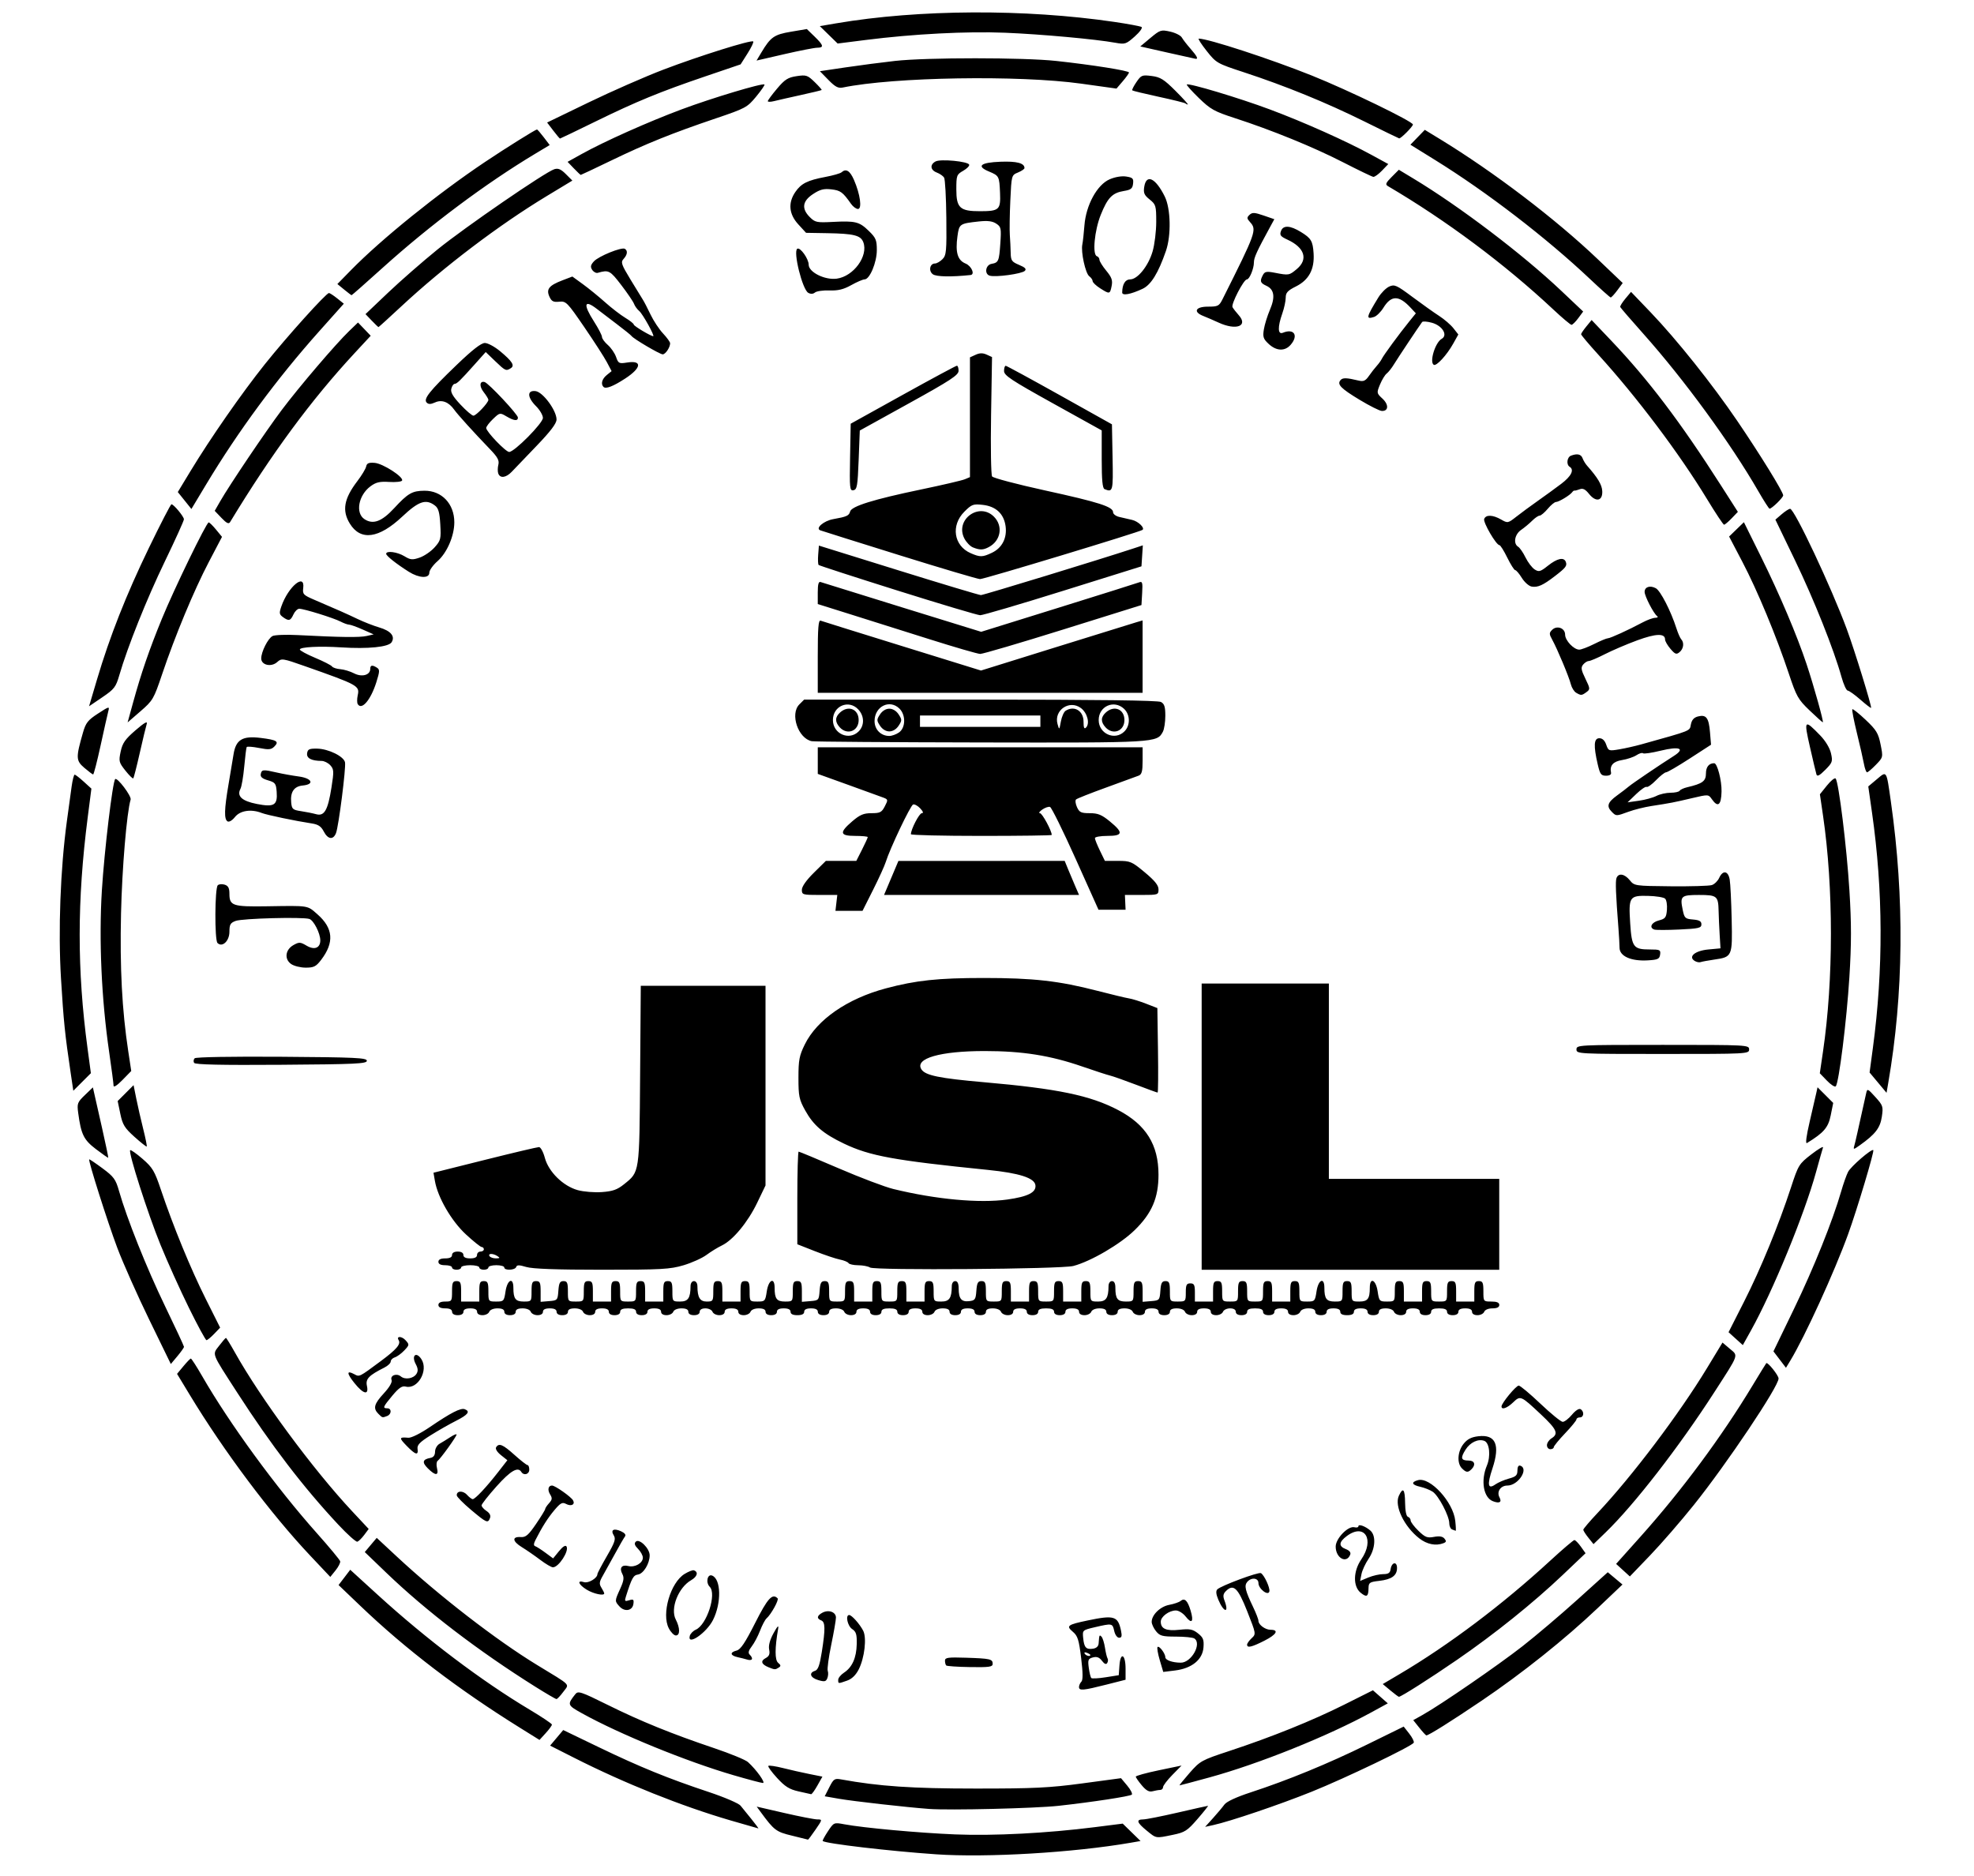 <?xml version="1.0" encoding="UTF-8" standalone="no"?>
<!-- Created with Inkscape (http://www.inkscape.org/) -->

<svg
   version="1.1"
   id="svg1125"
   width="1767.458"
   height="1680"
   viewBox="0 0 1767.458 1680"
   sodipodi:docname="jsl2.svg"
   inkscape:version="1.2 (dc2aedaf03, 2022-05-15)"
   xmlns:inkscape="http://www.inkscape.org/namespaces/inkscape"
   xmlns:sodipodi="http://sodipodi.sourceforge.net/DTD/sodipodi-0.dtd"
   xmlns="http://www.w3.org/2000/svg"
   xmlns:svg="http://www.w3.org/2000/svg">
  <defs
     id="defs1129" />
  <sodipodi:namedview
     id="namedview1127"
     pagecolor="#ffffff"
     bordercolor="#000000"
     borderopacity="0.25"
     inkscape:showpageshadow="2"
     inkscape:pageopacity="0.0"
     inkscape:pagecheckerboard="0"
     inkscape:deskcolor="#d1d1d1"
     showgrid="false"
     inkscape:zoom="0.49404762"
     inkscape:cx="835.95181"
     inkscape:cy="841.01205"
     inkscape:window-width="1920"
     inkscape:window-height="991"
     inkscape:window-x="-9"
     inkscape:window-y="-9"
     inkscape:window-maximized="1"
     inkscape:current-layer="g1131" />
  <g
     inkscape:groupmode="layer"
     inkscape:label="Image"
     id="g1131">
    <path
       style="fill:#000000;stroke-width:2.034"
       d="m 837.966,1660.356 c -41.473,-2.846 -98.903,-9.589 -101.339,-11.899 -0.363,-0.345 1.735,-4.246 4.662,-8.67 5.303,-8.014 5.357,-8.037 14.65,-6.301 17.302,3.232 66.557,7.729 99.315,9.067 34.436,1.407 82.225,-1.072 124.829,-6.473 l 25.168,-3.191 7.985,7.793 7.985,7.793 -8.746,1.515 c -51.347,8.897 -128.844,13.5 -174.509,10.366 z m -128.845,-16.685 c -14.123,-3.378 -16.004,-4.786 -27.75,-20.768 l -3.846,-5.233 24.797,5.714 c 13.638,3.143 26.9,5.726 29.471,5.741 4.638,0.027 4.625,0.098 -1.623,9.18 -3.463,5.034 -6.482,9.05 -6.708,8.925 -0.226,-0.125 -6.679,-1.726 -14.341,-3.559 z m 317.489,-4.615 c -8.735,-7.136 -9.582,-9.894 -3.051,-9.928 2.517,-0.014 16.419,-2.759 30.892,-6.102 14.474,-3.343 26.691,-6.077 27.15,-6.077 0.459,0 -3.749,5.291 -9.352,11.758 -9.24,10.666 -11.302,11.989 -22.188,14.237 -15.509,3.203 -14.583,3.357 -23.452,-3.888 z m -372.321,-8.967 c -44.08,-12.861 -95.051,-33.262 -140.046,-56.053 l -21.689,-10.986 5.868,-6.972 5.868,-6.972 32.092,15.471 c 36.549,17.619 61.735,27.879 98.194,40 13.983,4.649 26.797,10.148 28.475,12.22 1.678,2.072 6.102,7.53 9.832,12.129 3.73,4.598 6.475,8.318 6.102,8.265 -0.374,-0.053 -11.487,-3.249 -24.696,-7.103 z m 431.884,-2.196 c 3.92,-4.341 8.482,-9.78 10.138,-12.085 1.874,-2.609 10.692,-6.705 23.35,-10.846 33.588,-10.989 69.288,-25.647 104.18,-42.774 l 32.994,-16.195 5.008,6.398 c 2.754,3.519 4.537,7.159 3.963,8.089 -2.042,3.305 -61.199,31.697 -91.228,43.784 -29.053,11.695 -73.213,26.664 -88.444,29.98 l -7.088,1.543 z m -254.308,-8.153 c -20.286,-1.499 -67.849,-6.868 -80.758,-9.116 l -12.681,-2.208 4.151,-8.137 c 3.813,-7.474 4.677,-8.041 10.618,-6.965 34.171,6.194 63.09,8.159 120.365,8.179 52.232,0.018 65.995,-0.648 95.593,-4.632 l 34.576,-4.654 5.582,6.687 c 3.07,3.678 4.901,7.303 4.068,8.056 -1.678,1.518 -35.712,6.705 -65.582,9.996 -20.826,2.295 -97.638,4.146 -115.932,2.794 z m -116.995,-15.732 c -8.129,-1.842 -12.031,-4.295 -19.111,-12.017 -4.893,-5.336 -8.406,-10.193 -7.807,-10.792 0.599,-0.599 6.453,0.261 13.009,1.912 6.556,1.651 17.202,4.059 23.659,5.352 l 11.739,2.351 -4.486,7.982 c -2.467,4.39 -5.004,7.88 -5.637,7.754 -0.633,-0.126 -5.748,-1.27 -11.366,-2.542 z m 307.476,-5.365 c -2.968,-3.527 -5.397,-7.044 -5.397,-7.815 0,-0.771 9.22,-3.321 20.489,-5.667 l 20.489,-4.266 -8.286,8.443 c -4.557,4.643 -8.286,9.552 -8.286,10.908 0,1.356 -1.144,2.478 -2.542,2.493 -1.398,0.016 -4.461,0.543 -6.807,1.173 -3.111,0.835 -5.724,-0.59 -9.661,-5.269 z m 42.781,-11.144 c 9.443,-10.752 10.685,-11.44 35.212,-19.521 38.158,-12.573 74.599,-27.259 103.258,-41.615 l 25.677,-12.862 6.663,5.85 6.663,5.85 -14.69,8.03 c -39.18,21.419 -100.776,46.173 -145.162,58.338 -14.198,3.891 -26.173,7.075 -26.611,7.075 -0.439,0 3.607,-5.015 8.991,-11.145 z m -408.426,2.021 c -42.095,-12.285 -101.969,-36.742 -135.498,-55.349 -13.334,-7.4 -13.481,-7.817 -6.052,-17.223 2.44,-3.09 5.002,-2.239 28.884,9.593 29.673,14.702 57.267,25.914 95.421,38.773 14.43,4.863 28.031,10.462 30.224,12.442 7.583,6.844 16.145,18.856 13.372,18.758 -1.492,-0.053 -13.35,-3.2 -26.351,-6.994 z M 465.763,1547.193 C 409.99,1512.463 363.472,1476.943 322.647,1437.914 l -19.504,-18.646 5.22,-6.843 5.22,-6.843 24.734,22.559 c 43.624,39.788 92.944,77.051 136.026,102.77 10.871,6.49 19.795,12.472 19.831,13.294 0.035,0.821 -2.453,4.252 -5.529,7.623 l -5.593,6.13 z m 805.062,-0.121 -5.447,-6.826 8.498,-4.762 c 16.128,-9.037 67.545,-44.404 89.364,-61.468 12.036,-9.413 34.128,-28.163 49.095,-41.666 l 27.211,-24.552 6.588,5.5 6.588,5.5 -22.124,21.023 c -29.312,27.853 -67.794,58.561 -104.266,83.201 -27.255,18.413 -47.123,30.876 -49.223,30.876 -0.461,-10e-5 -3.289,-3.072 -6.285,-6.827 z m -791.516,-36.755 c -51.122,-32.096 -97.778,-67.78 -133.437,-102.059 l -19.267,-18.522 5.348,-6.355 5.348,-6.355 18,16.741 c 38.011,35.354 89.134,74.874 125.583,97.081 31.492,19.186 28.974,16.599 23.438,24.088 -2.611,3.531 -5.35,6.42 -6.088,6.42 -0.738,0 -9.253,-4.968 -18.924,-11.039 z m 765.578,3.308 -6.824,-5.697 15.037,-8.883 c 44.16,-26.088 92.107,-62.188 134.84,-101.521 11.079,-10.197 20.855,-18.54 21.726,-18.54 0.871,0 3.474,2.655 5.784,5.9 l 4.201,5.9 -20.483,19.476 c -26.262,24.971 -60.976,52.858 -94.422,75.853 -24.412,16.784 -50.235,33.211 -52.207,33.211 -0.455,0 -3.899,-2.564 -7.652,-5.697 z m -278.785,-3.049 c 0,-1.454 0.955,-3.599 2.122,-4.766 1.474,-1.474 1.411,-7.968 -0.206,-21.254 -1.99,-16.355 -3.068,-19.759 -7.427,-23.452 -6.247,-5.292 -4.894,-6.323 13.28,-10.126 23.636,-4.945 27.051,-3.93 29.784,8.853 1.101,5.148 0.739,6.61 -1.637,6.61 -1.736,0 -3.628,-2.63 -4.391,-6.102 -1.508,-6.868 -1.823,-6.928 -17.288,-3.318 -11.092,2.59 -11.181,2.67 -10.507,9.575 0.841,8.61 2.592,10.549 8.747,9.678 3.097,-0.438 4.915,-2.13 5.103,-4.748 0.555,-7.728 0.668,-7.99 2.588,-6 1.025,1.063 2.41,5.471 3.077,9.797 0.668,4.325 1.714,8.673 2.325,9.661 0.611,0.988 0.468,2.836 -0.318,4.107 -0.959,1.551 -2.502,0.897 -4.696,-1.989 -2.374,-3.123 -4.583,-3.953 -8.073,-3.031 -4.278,1.13 -4.687,2.145 -3.73,9.276 0.591,4.404 1.605,8.537 2.253,9.186 0.649,0.649 6.446,0.344 12.883,-0.676 l 11.703,-1.856 0.632,-8.773 c 0.893,-12.403 5.47,-10.026 5.47,2.84 v 10 l -17.288,4.391 c -20.729,5.266 -24.407,5.585 -24.407,2.117 z m 10.169,-28.664 c 0,-0.44 -1.42,-1.344 -3.156,-2.011 -1.81,-0.695 -2.626,-0.354 -1.914,0.799 1.194,1.933 5.07,2.858 5.07,1.211 z m -243.559,22.482 c -7.188,-2.1 -8.766,-6.487 -2.992,-8.319 2.741,-0.87 4.22,-4.974 6.102,-16.934 3.26,-20.719 3.138,-26.815 -0.567,-28.236 -4.229,-1.623 -3.811,-4.253 1.094,-6.878 5.578,-2.985 12.127,-0.629 12.127,4.363 0,2.227 -1.901,13.22 -4.224,24.431 -2.323,11.21 -3.725,21.682 -3.116,23.27 0.609,1.588 0.451,4.541 -0.353,6.561 -1.231,3.095 -2.502,3.369 -8.071,1.742 z m 17.797,-0.279 c 0,-1.652 2.335,-4.534 5.189,-6.404 7.352,-4.817 11.117,-13.261 11.393,-25.552 0.197,-8.74 -0.528,-11.126 -4.104,-13.5 -4.138,-2.747 -6.218,-12.557 -2.664,-12.557 2.268,0 9.43,8.019 12.546,14.048 3.31,6.403 1.223,24.418 -4.018,34.691 -2.622,5.14 -6.147,8.523 -10.438,10.019 -8.118,2.83 -7.905,2.85 -7.905,-0.746 z m 287.899,-17.624 c -1.727,-5.815 -2.61,-11.102 -1.963,-11.749 1.445,-1.445 6.945,5.792 6.945,9.138 0,2.618 6.322,4.861 13.826,4.905 9.533,0.056 19.144,-17.177 12.106,-21.708 -1.398,-0.9 -8.801,-1.641 -16.45,-1.645 -12.157,-0.01 -14.398,-0.613 -17.797,-4.81 -2.139,-2.641 -3.889,-6.407 -3.889,-8.37 0,-6.306 7.672,-13.747 15.727,-15.252 4.215,-0.788 8.767,-2.344 10.116,-3.459 3.626,-2.996 6.294,-0.45 9.003,8.591 3.019,10.076 1.098,12.359 -4.457,5.297 -2.334,-2.967 -6.262,-5.395 -8.729,-5.395 -6.098,0 -13.525,5.511 -13.525,10.036 0,6.411 4.883,8.531 16.71,7.254 9.29,-1.003 11.867,-0.506 16.573,3.195 4.691,3.69 5.475,5.68 4.958,12.589 -0.823,10.992 -10.457,18.817 -25.434,20.656 l -10.582,1.3 z m -350.234,6.404 c -6.483,-2.616 -7.467,-5.625 -2.677,-8.189 3.222,-1.724 3.993,-3.602 3.175,-7.729 -0.711,-3.587 0.634,-8.582 3.932,-14.604 3.482,-6.358 4.743,-7.6 4.129,-4.068 -3.04,17.493 -3.046,28.084 -0.016,30.597 2.506,2.08 2.607,2.939 0.498,4.277 -3.138,1.991 -3.425,1.982 -9.041,-0.284 z m 159.047,-1.606 c -0.616,-0.616 -1.12,-2.569 -1.121,-4.34 -8.9e-4,-2.75 2.746,-3.13 18.814,-2.604 21.82,0.715 23.899,1.193 23.899,5.503 0,2.713 -3.06,3.148 -20.236,2.878 -11.13,-0.175 -20.74,-0.822 -21.356,-1.438 z M 668.136,1485.78 c -1.119,-0.373 -4.551,-1.234 -7.627,-1.912 -6.811,-1.502 -7.253,-4.366 -0.92,-5.956 3.506,-0.88 7.63,-7.027 16.519,-24.627 11.224,-22.223 15.425,-26.838 20.137,-22.125 1.376,1.376 -5.822,14.411 -9.936,17.993 -1.285,1.119 -3.893,6.077 -5.797,11.017 -1.904,4.941 -5.265,11.276 -7.468,14.077 -2.746,3.491 -3.348,5.752 -1.915,7.186 3.946,3.946 2.426,6.154 -2.993,4.347 z m 448.475,-13.158 c 0,-1.075 1.827,-3.657 4.06,-5.737 4.045,-3.768 4.03,-3.86 -3.901,-23.978 -8.365,-21.22 -12.347,-25.005 -19.152,-18.2 -2.463,2.463 -2.764,4.448 -1.27,8.376 4.458,11.726 -0.583,11.069 -5.508,-0.717 -2.046,-4.896 -2.325,-7.796 -0.888,-9.232 3.269,-3.269 36.998,-15.811 39.072,-14.529 3.025,1.87 8.222,13.126 7.54,16.334 -0.945,4.446 -9.784,-2.263 -9.784,-7.426 0,-4.734 -6.458,-5.374 -10.088,-0.999 -2.782,3.352 -1.767,7.653 5.275,22.343 2.647,5.523 4.814,11.131 4.814,12.463 0,3.501 6.092,8.004 10.827,8.004 7.784,0 5.423,4.246 -5.413,9.733 -11.531,5.839 -15.583,6.766 -15.583,3.567 z m -499.006,-7.786 c 0.523,-2.002 2.946,-4.519 5.385,-5.593 9.867,-4.349 18.85,-32.028 12.467,-38.412 -3.744,-3.744 -2.098,-11.679 2.09,-10.072 8.101,3.109 8.558,24.497 0.851,39.802 -5.815,11.546 -23.199,23.482 -20.792,14.275 z m -18.809,-6.894 c -6.659,-12.878 1.522,-40.914 14.194,-48.641 3.483,-2.123 7.191,-3.579 8.239,-3.233 4.302,1.416 3.152,5.662 -2.397,8.847 -11.493,6.596 -18.856,25.375 -13.79,35.172 3.933,7.606 3.978,14.321 0.095,14.321 -1.649,0 -4.503,-2.909 -6.342,-6.465 z m -44.161,-19.538 c -4.316,-4.769 -4.311,-4.865 0.681,-15.825 3.203,-7.032 3.638,-9.978 1.94,-13.151 -2.942,-5.497 -0.594,-8.671 5.316,-7.188 5.904,1.482 13.023,-2.604 13.023,-7.476 0,-1.968 -1.922,-5.501 -4.271,-7.85 -3.075,-3.075 -3.652,-4.89 -2.061,-6.482 3.133,-3.133 12.434,6.012 12.434,12.225 0,7.369 -5.534,16.466 -10.462,17.197 -4.195,0.622 -5.597,3.174 -10.804,19.667 -1.336,4.23 -1,4.616 2.927,3.369 3.793,-1.204 4.337,-0.718 3.76,3.358 -0.861,6.081 -7.838,7.285 -12.482,2.153 z m 663.654,-12.246 c -6.967,-5.642 -6.713,-19.265 0.556,-29.85 12.185,-17.743 3.034,-32.735 -12.825,-21.01 -7.344,5.43 -7.66,9.264 -0.973,11.806 3.213,1.222 4.633,2.993 3.91,4.877 -3.271,8.523 -13.024,3.163 -13.024,-7.156 0,-7.245 11.151,-18.744 16.78,-17.303 1.958,0.501 3.559,0.11 3.559,-0.869 0,-2.298 6.107,-0.124 10.678,3.802 5.271,4.527 4.541,16.308 -1.567,25.297 -2.819,4.149 -5.68,10.312 -6.356,13.695 l -1.23,6.151 7.308,-3.054 c 4.019,-1.679 10.02,-3.054 13.334,-3.054 4.629,0 6.176,-1.024 6.676,-4.417 0.934,-6.346 5.735,-7.256 5.735,-1.086 0,6.805 -4.77,10.246 -15.993,11.537 -8.603,0.99 -9.438,1.569 -9.523,6.602 -0.128,7.586 -1.607,8.432 -7.043,4.031 z m -693.034,-2.785 c -7.386,-4.566 -8.889,-8.777 -2.397,-6.717 3.969,1.26 12.058,-3.578 12.058,-7.211 0,-0.797 3.828,-8.062 8.507,-16.144 7.1,-12.264 8.116,-15.321 6.143,-18.48 -3.101,-4.966 -0.052,-6.683 6.537,-3.681 3.31,1.508 4.591,3.193 3.499,4.602 -0.947,1.223 -4.96,8.172 -8.916,15.444 -3.956,7.271 -8.894,16.174 -10.973,19.784 -3.144,5.459 -3.352,7.251 -1.238,10.65 1.398,2.248 2.542,4.557 2.542,5.131 0,2.458 -9.676,0.384 -15.763,-3.379 z m -247.485,-30.427 c -35.31,-37.43 -77.164,-93.284 -107.746,-143.789 l -11.492,-18.978 5.65,-6.807 c 3.107,-3.744 6.107,-6.862 6.667,-6.929 0.559,-0.067 5.095,6.96 10.08,15.616 24.63,42.768 66.289,99.82 102.801,140.786 11.186,12.551 20.577,23.872 20.868,25.157 0.291,1.285 -1.583,4.959 -4.165,8.164 l -4.694,5.827 z m 1175.4,13.006 -6.153,-5.613 21.953,-24.539 c 36.992,-41.349 72.388,-89.099 100.161,-135.122 6.413,-10.627 11.969,-19.657 12.347,-20.065 1.207,-1.307 10.934,10.804 11,13.697 0.162,7.016 -46.349,76.428 -75.971,113.378 -11.557,14.415 -29.151,34.685 -39.098,45.044 l -18.086,18.834 z m -969.454,-9.238 c -4.84,-3.671 -12.275,-8.806 -16.522,-11.411 -8.555,-5.247 -8.932,-9.573 -0.785,-9 4.343,0.305 6.753,-1.778 13.507,-11.672 4.521,-6.624 8.221,-12.668 8.221,-13.431 0,-0.763 1.561,-3.113 3.469,-5.221 2.873,-3.175 3.036,-4.527 0.948,-7.87 -2.53,-4.052 -1.691,-7.939 1.714,-7.939 2.731,0 17.029,10.061 18.809,13.235 2.133,3.804 -1.654,5.702 -6.354,3.186 -3.217,-1.722 -4.948,-0.793 -10.247,5.499 -5.967,7.085 -11.041,15.077 -16.972,26.731 -1.757,3.452 -1.843,5.144 -0.289,5.662 1.219,0.406 5.323,3.03 9.119,5.831 l 6.902,5.092 5.293,-6.485 c 3.399,-4.165 5.802,-5.663 6.714,-4.186 2.49,4.03 -7.032,18.654 -12.147,18.654 -1.419,0 -6.54,-3.004 -11.38,-6.675 z m 787.037,-19.257 c -13.519,-10.515 -22.405,-28.997 -18.286,-38.035 3.716,-8.156 5.491,-6.139 5.615,6.38 0.07,7.058 1.06,11.877 2.542,12.371 1.335,0.445 2.428,1.926 2.428,3.292 0,1.365 3.136,5.522 6.969,9.237 6.038,5.852 7.903,6.58 13.956,5.444 4.834,-0.907 7.716,-0.432 9.354,1.542 1.849,2.228 1.651,3.127 -0.902,4.107 -6.856,2.631 -14.746,1.051 -21.676,-4.339 z m 151.452,-0.53 c -2.517,-3.139 -4.576,-6.366 -4.576,-7.171 0,-0.806 5.72,-7.533 12.712,-14.95 30.878,-32.757 73.08,-88.621 98.085,-129.838 l 13.85,-22.829 6.526,5.541 c 7.748,6.578 8.662,4.018 -13.963,39.1 -31.597,48.993 -71.656,100.652 -97.231,125.385 l -10.826,10.47 z M 303.031,1365.332 c -31.497,-33.701 -60.116,-71.092 -90.741,-118.553 -23.404,-36.271 -22.363,-33.558 -16.057,-41.826 2.931,-3.843 5.662,-6.988 6.068,-6.988 0.406,0 3.994,5.821 7.973,12.936 23.043,41.204 70.013,104.849 104.992,142.265 l 14.845,15.88 -3.993,5.348 c -2.196,2.942 -4.958,5.67 -6.138,6.063 -1.18,0.393 -8.807,-6.413 -16.95,-15.126 z m 997.138,4.168 c -1.398,-0.564 -2.542,-3.058 -2.542,-5.542 0,-6.555 -9.609,-24.819 -14.873,-28.267 -2.48,-1.625 -7.47,-3.605 -11.089,-4.4 -7.666,-1.684 -8.513,-4.195 -2.004,-5.948 10.877,-2.929 31.481,19.553 33.33,36.368 0.552,5.024 0.716,9.063 0.362,8.975 -0.353,-0.088 -1.786,-0.622 -3.184,-1.187 z m -878.475,-17.603 c -6.899,-5.798 -12.619,-11.587 -12.712,-12.866 -0.307,-4.217 5.485,-4.592 9.108,-0.589 1.956,2.162 4.284,3.931 5.173,3.931 2.146,0 12.178,-10.68 22.586,-24.044 l 8.429,-10.823 -5.772,-4.603 c -3.374,-2.69 -5.164,-5.588 -4.307,-6.973 2.505,-4.053 5.956,-2.624 16.466,6.814 5.586,5.016 10.848,9.121 11.695,9.121 0.846,0 1.539,1.831 1.539,4.068 0,4.211 -4.907,5.613 -7.119,2.034 -3.044,-4.925 -9.645,-1.075 -22.19,12.942 -7.372,8.237 -13.403,15.905 -13.403,17.04 0,1.135 1.991,3.386 4.424,5.002 2.902,1.927 3.973,4.112 3.115,6.35 -1.866,4.864 -3.045,4.351 -17.031,-7.402 z m 915.056,-7.675 c -8.53,-3.223 -11.116,-18.388 -5.443,-31.915 3.587,-8.553 2.377,-20.342 -2.271,-22.125 -5.451,-2.091 -12.659,1.272 -16.824,7.85 -4.773,7.538 -4.129,9.764 2.824,9.764 5.306,0 6.524,3.729 2.524,7.729 -3.216,3.217 -4.764,3.081 -8.601,-0.755 -4.642,-4.642 -3.933,-15.179 1.474,-21.937 3.416,-4.269 6.938,-6.075 13.273,-6.807 15.509,-1.792 19.63,7.66 12.579,28.849 -4.92,14.785 -4.128,19.023 2.662,14.249 2.443,-1.718 7.875,-4.051 12.07,-5.185 6.275,-1.696 7.627,-2.979 7.627,-7.238 0,-3.236 0.953,-4.859 2.542,-4.329 7.986,2.659 -1.798,17.798 -11.501,17.798 -6.071,0 -9.809,5.503 -7.134,10.502 2.362,4.414 0.118,5.788 -5.801,3.551 z m -953.702,-29.465 c -5.404,-5.404 -4.732,-8.046 2.376,-9.343 2.707,-0.494 4.083,-2.366 4.113,-5.598 0.025,-2.69 1.835,-5.848 4.059,-7.082 2.207,-1.225 6.534,-3.891 9.616,-5.925 3.081,-2.034 5.602,-3.072 5.602,-2.306 0,1.743 -14.456,21.811 -16.988,23.582 -1.027,0.719 -1.269,3.693 -0.537,6.61 1.713,6.827 -1.452,6.85 -8.241,0.061 z m -18.98,-20.182 c -6.964,-7.185 -6.813,-7.875 1.566,-7.193 2.653,0.216 10.871,-3.882 19.322,-9.636 18.865,-12.845 27.579,-17.298 31.16,-15.924 5.207,1.998 3.003,4.928 -7.811,10.387 -5.873,2.965 -16.169,8.839 -22.881,13.054 -9.577,6.014 -12.066,8.607 -11.567,12.047 0.903,6.222 -1.853,5.452 -9.789,-2.735 z m 1021.017,-0.528 c 0,-1.968 1.831,-4.722 4.068,-6.119 6.571,-4.104 4.857,-8.005 -9.396,-21.389 -18.097,-16.992 -18.386,-17.118 -24.967,-10.812 -5.412,5.186 -10.383,6.921 -10.383,3.625 0,-2.946 12.993,-18.675 15.426,-18.675 1.294,0 10.021,7.283 19.395,16.185 9.374,8.902 18.35,16.224 19.946,16.271 1.597,0.047 5.324,-2.814 8.283,-6.359 3.202,-3.835 6.35,-5.845 7.775,-4.965 3.427,2.118 2.96,7.342 -0.656,7.342 -1.678,0 -3.051,0.804 -3.051,1.787 0,0.983 -4.576,6.585 -10.169,12.45 -5.593,5.864 -10.169,11.467 -10.169,12.45 0,0.983 -1.373,1.787 -3.051,1.787 -1.678,0 -3.051,-1.61 -3.051,-3.579 z M 338.789,1265.956 c -4.929,-4.929 -3.89,-8.817 4.907,-18.36 5.021,-5.447 7.648,-9.975 6.908,-11.905 -1.557,-4.058 4.466,-6.397 8.293,-3.22 3.852,3.197 11.335,1.949 14.022,-2.339 1.563,-2.494 1.381,-4.859 -0.666,-8.685 -4.114,-7.687 0.329,-11.629 5.026,-4.459 6.593,10.062 -3.193,27.295 -13.965,24.591 -3.319,-0.833 -6.114,1.046 -11.958,8.037 -8.485,10.151 -8.987,11.4 -4.576,11.4 4.05,0 3.922,5.332 -0.166,6.901 -4.306,1.652 -4.178,1.685 -7.824,-1.962 z m -21.365,-27.447 c -7.102,-8.838 -7.206,-11.784 -0.283,-8.08 4.814,2.576 4.129,2.913 23.887,-11.743 14.108,-10.465 18.097,-15.166 15.894,-18.73 -2.323,-3.759 2.771,-3.667 6.191,0.112 3.535,3.906 3.5,4.209 -1.067,9.07 -2.598,2.766 -6.41,5.564 -8.47,6.217 -2.06,0.654 -3.746,2.346 -3.746,3.759 0,1.414 -2.517,3.836 -5.593,5.383 -14.043,7.062 -17.071,10.222 -15.715,16.399 1.902,8.659 -3.083,7.586 -11.098,-2.388 z m 1276.067,-21.13 -5.609,-7.354 18.407,-38.064 c 17.603,-36.4 34.731,-79.052 42.239,-105.182 1.929,-6.712 4.698,-14.546 6.154,-17.409 2.499,-4.913 21.133,-21.012 22.61,-19.535 1.075,1.075 -14.487,53.048 -22.517,75.202 -12.298,33.931 -38.863,92.048 -51.793,113.31 l -3.884,6.386 z M 133.643,1181.695 c -10.622,-21.814 -23.49,-50.742 -28.596,-64.286 -8.671,-22.999 -26.222,-78.282 -25.176,-79.302 0.258,-0.251 5.612,3.351 11.897,8.006 10.112,7.489 11.812,9.811 14.757,20.167 7.038,24.747 24.732,69.057 41.129,102.995 9.401,19.457 17.092,35.966 17.092,36.687 0,0.721 -2.653,4.479 -5.895,8.352 l -5.895,7.042 z m 1420.44,16.961 -6.388,-5.774 13.928,-27.458 c 14.859,-29.292 30.925,-68.405 41.989,-102.223 6.564,-20.063 7.166,-21.041 18.179,-29.549 6.264,-4.839 10.977,-7.602 10.471,-6.141 -0.505,1.462 -3.311,11.353 -6.235,21.98 -10.468,38.045 -38.692,106.728 -58.373,142.046 l -7.185,12.893 z m -1384.946,-27.639 c -7.852,-15.941 -19.331,-41.409 -25.509,-56.596 -11.329,-27.851 -28.9,-82.707 -27.076,-84.531 0.542,-0.542 5.531,2.96 11.087,7.783 9.021,7.829 10.788,10.81 16.502,27.834 10.861,32.357 26.552,70.556 40.053,97.507 l 12.91,25.771 -5.373,5.608 c -2.955,3.084 -6.035,5.608 -6.845,5.608 -0.81,0 -7.897,-13.042 -15.749,-28.983 z m 235.609,3.559 c 0,-2.034 -2.034,-3.051 -6.102,-3.051 -4.068,0 -6.102,-1.017 -6.102,-3.051 0,-2.034 2.034,-3.051 6.102,-3.051 5.876,0 6.102,-0.339 6.102,-9.152 0,-7.797 0.603,-9.153 4.068,-9.153 3.465,0 4.068,1.356 4.068,9.153 v 9.152 h 8.136 8.136 v -9.152 c 0,-7.797 0.603,-9.153 4.068,-9.153 3.465,0 4.068,1.356 4.068,9.153 0,9.073 0.061,9.152 6.994,9.152 6.73,0 7.046,-0.346 8.367,-9.152 1.577,-10.514 7.012,-13.008 7.012,-3.217 0,9.891 1.878,12.37 9.37,12.37 6.823,0 6.901,-0.103 6.901,-9.152 0,-7.797 0.603,-9.153 4.068,-9.153 3.473,0 4.068,1.356 4.068,9.275 v 9.275 l 7.627,-0.631 c 7.403,-0.613 7.645,-0.885 8.253,-9.275 0.506,-6.988 1.382,-8.644 4.576,-8.644 3.327,0 3.951,1.446 3.951,9.153 0,9.104 0.038,9.152 7.119,9.152 7.081,0 7.119,-0.048 7.119,-9.152 0,-7.797 0.603,-9.153 4.068,-9.153 3.465,0 4.068,1.356 4.068,9.153 v 9.152 h 8.136 8.136 v -9.152 c 0,-7.797 0.603,-9.153 4.068,-9.153 3.465,0 4.068,1.356 4.068,9.153 0,9.104 0.038,9.152 7.119,9.152 7.081,0 7.119,-0.048 7.119,-9.152 0,-7.797 0.603,-9.153 4.068,-9.153 3.465,0 4.068,1.356 4.068,9.153 v 9.152 h 8.136 8.136 v -9.152 c 0,-7.797 0.603,-9.153 4.068,-9.153 3.465,0 4.068,1.356 4.068,9.153 0,9.044 0.082,9.152 6.881,9.152 7.188,0 9.297,-3.094 9.362,-13.729 0.016,-2.7 1.279,-4.576 3.079,-4.576 1.8,0 3.062,1.877 3.079,4.576 0.061,10.111 2.261,13.729 8.345,13.729 5.595,0 5.864,-0.421 5.864,-9.152 0,-7.797 0.603,-9.153 4.068,-9.153 3.465,0 4.068,1.356 4.068,9.153 v 9.152 h 8.136 8.136 v -9.152 c 0,-7.797 0.603,-9.153 4.068,-9.153 3.465,0 4.068,1.356 4.068,9.153 0,9.073 0.061,9.152 6.994,9.152 6.73,0 7.046,-0.346 8.367,-9.152 1.577,-10.514 7.012,-13.008 7.012,-3.217 0,9.891 1.878,12.37 9.37,12.37 6.823,0 6.901,-0.103 6.901,-9.152 0,-7.797 0.603,-9.153 4.068,-9.153 3.473,0 4.068,1.356 4.068,9.275 v 9.275 l 7.627,-0.631 c 7.403,-0.613 7.645,-0.885 8.253,-9.275 0.506,-6.988 1.382,-8.644 4.576,-8.644 3.327,0 3.951,1.446 3.951,9.153 0,9.104 0.038,9.152 7.119,9.152 7.081,0 7.119,-0.048 7.119,-9.152 0,-7.797 0.603,-9.153 4.068,-9.153 3.465,0 4.068,1.356 4.068,9.153 v 9.152 h 8.136 8.136 v -9.152 c 0,-7.797 0.603,-9.153 4.068,-9.153 3.465,0 4.068,1.356 4.068,9.153 0,9.104 0.038,9.152 7.119,9.152 7.081,0 7.119,-0.048 7.119,-9.152 0,-7.797 0.603,-9.153 4.068,-9.153 3.465,0 4.068,1.356 4.068,9.153 v 9.152 h 8.136 8.136 v -9.152 c 0,-7.797 0.603,-9.153 4.068,-9.153 3.465,0 4.068,1.356 4.068,9.153 0,9.044 0.082,9.152 6.881,9.152 7.188,0 9.297,-3.094 9.362,-13.729 0.016,-2.7 1.279,-4.576 3.079,-4.576 2.08,0 3.061,2.104 3.082,6.61 0.043,9.207 2.454,12.136 9.342,11.349 5.339,-0.609 5.939,-1.468 6.506,-9.315 0.506,-6.988 1.382,-8.644 4.576,-8.644 3.327,0 3.951,1.446 3.951,9.153 0,9.104 0.038,9.152 7.119,9.152 7.081,0 7.119,-0.048 7.119,-9.152 0,-7.797 0.603,-9.153 4.068,-9.153 3.465,0 4.068,1.356 4.068,9.153 v 9.152 h 8.136 8.136 v -9.152 c 0,-7.797 0.603,-9.153 4.068,-9.153 3.465,0 4.068,1.356 4.068,9.153 0,9.104 0.038,9.152 7.119,9.152 7.081,0 7.119,-0.048 7.119,-9.152 0,-7.797 0.603,-9.153 4.068,-9.153 3.465,0 4.068,1.356 4.068,9.153 v 9.152 h 8.136 8.136 v -9.152 c 0,-7.797 0.603,-9.153 4.068,-9.153 3.465,0 4.068,1.356 4.068,9.153 0,9.044 0.082,9.152 6.881,9.152 7.188,0 9.297,-3.094 9.362,-13.729 0.016,-2.7 1.279,-4.576 3.079,-4.576 2.015,0 3.051,2.015 3.051,5.935 0,9.891 1.878,12.37 9.37,12.37 6.823,0 6.901,-0.103 6.901,-9.152 0,-7.797 0.603,-9.153 4.068,-9.153 3.473,0 4.068,1.356 4.068,9.275 v 9.275 l 7.627,-0.631 c 7.403,-0.613 7.645,-0.885 8.252,-9.275 0.506,-6.988 1.382,-8.644 4.576,-8.644 3.326,0 3.951,1.446 3.951,9.153 0,9.104 0.038,9.152 7.119,9.152 6.949,0 7.119,-0.194 7.119,-8.136 0,-6.78 0.678,-8.136 4.068,-8.136 3.39,0 4.068,1.356 4.068,8.136 v 8.136 h 8.136 8.136 v -9.152 c 0,-7.797 0.603,-9.153 4.068,-9.153 3.465,0 4.068,1.356 4.068,9.153 0,9.104 0.038,9.152 7.119,9.152 7.081,0 7.119,-0.048 7.119,-9.152 0,-7.797 0.603,-9.153 4.068,-9.153 3.465,0 4.068,1.356 4.068,9.153 0,9.104 0.038,9.152 7.119,9.152 7.081,0 7.119,-0.048 7.119,-9.152 0,-7.797 0.603,-9.153 4.068,-9.153 3.465,0 4.068,1.356 4.068,9.153 v 9.152 h 8.136 8.136 v -9.152 c 0,-7.797 0.603,-9.153 4.068,-9.153 3.465,0 4.068,1.356 4.068,9.153 0,9.073 0.061,9.152 6.994,9.152 6.73,0 7.046,-0.346 8.367,-9.152 1.577,-10.514 7.012,-13.008 7.012,-3.217 0,9.891 1.878,12.37 9.37,12.37 6.823,0 6.901,-0.103 6.901,-9.152 0,-7.797 0.603,-9.153 4.068,-9.153 3.465,0 4.068,1.356 4.068,9.153 0,9.049 0.078,9.152 6.901,9.152 7.492,0 9.37,-2.479 9.37,-12.37 0,-9.791 5.436,-7.297 7.012,3.217 1.321,8.807 1.637,9.152 8.367,9.152 6.933,0 6.994,-0.08 6.994,-9.152 0,-7.797 0.603,-9.153 4.068,-9.153 3.465,0 4.068,1.356 4.068,9.153 v 9.152 h 8.136 8.136 v -9.152 c 0,-7.797 0.603,-9.153 4.068,-9.153 3.465,0 4.068,1.356 4.068,9.153 0,9.104 0.038,9.152 7.119,9.152 7.081,0 7.119,-0.048 7.119,-9.152 0,-7.797 0.603,-9.153 4.068,-9.153 3.465,0 4.068,1.356 4.068,9.153 v 9.152 h 8.136 8.136 v -9.152 c 0,-7.797 0.603,-9.153 4.068,-9.153 3.465,0 4.068,1.356 4.068,9.153 0,9.104 0.038,9.152 7.119,9.152 4.972,0 7.119,0.92 7.119,3.051 0,2.041 -2.041,3.051 -6.166,3.051 -3.604,0 -6.652,1.267 -7.336,3.051 -0.644,1.678 -3.361,3.051 -6.038,3.051 -2.97,0 -4.867,-1.189 -4.867,-3.051 0,-2.034 -2.034,-3.051 -6.102,-3.051 -4.068,0 -6.102,1.017 -6.102,3.051 0,1.898 -1.921,3.051 -5.085,3.051 -3.164,0 -5.085,-1.153 -5.085,-3.051 0,-2.131 -2.147,-3.051 -7.119,-3.051 -4.972,0 -7.119,0.92 -7.119,3.051 0,1.898 -1.921,3.051 -5.085,3.051 -3.164,0 -5.085,-1.153 -5.085,-3.051 0,-2.034 -2.034,-3.051 -6.102,-3.051 -4.068,0 -6.102,1.017 -6.102,3.051 0,1.862 -1.897,3.051 -4.867,3.051 -2.677,0 -5.394,-1.373 -6.038,-3.051 -0.684,-1.784 -3.732,-3.051 -7.336,-3.051 -4.125,0 -6.165,1.01 -6.165,3.051 0,1.898 -1.921,3.051 -5.085,3.051 -3.164,0 -5.085,-1.153 -5.085,-3.051 0,-2.034 -2.034,-3.051 -6.102,-3.051 -4.068,0 -6.102,1.017 -6.102,3.051 0,2.034 -2.034,3.051 -6.102,3.051 -4.068,0 -6.102,-1.017 -6.102,-3.051 0,-2.034 -2.034,-3.051 -6.102,-3.051 -4.068,0 -6.102,1.017 -6.102,3.051 0,1.898 -1.921,3.051 -5.085,3.051 -3.164,0 -5.085,-1.153 -5.085,-3.051 0,-2.041 -2.041,-3.051 -6.165,-3.051 -3.604,0 -6.652,1.267 -7.336,3.051 -0.644,1.678 -3.361,3.051 -6.038,3.051 -2.97,0 -4.867,-1.189 -4.867,-3.051 0,-2.034 -2.034,-3.051 -6.102,-3.051 -4.068,0 -6.102,1.017 -6.102,3.051 0,1.898 -1.921,3.051 -5.085,3.051 -3.164,0 -5.085,-1.153 -5.085,-3.051 0,-2.131 -2.147,-3.051 -7.119,-3.051 -4.972,0 -7.119,0.92 -7.119,3.051 0,1.898 -1.921,3.051 -5.085,3.051 -3.164,0 -5.085,-1.153 -5.085,-3.051 0,-1.908 -1.928,-3.051 -5.149,-3.051 -2.832,0 -5.675,1.373 -6.319,3.051 -0.644,1.678 -3.361,3.051 -6.038,3.051 -2.97,0 -4.867,-1.189 -4.867,-3.051 0,-2.034 -2.034,-3.051 -6.102,-3.051 -4.068,0 -6.102,1.017 -6.102,3.051 0,1.862 -1.897,3.051 -4.867,3.051 -2.677,0 -5.394,-1.373 -6.038,-3.051 -0.684,-1.784 -3.732,-3.051 -7.336,-3.051 -4.125,0 -6.165,1.01 -6.165,3.051 0,1.898 -1.921,3.051 -5.085,3.051 -3.164,0 -5.085,-1.153 -5.085,-3.051 0,-2.034 -2.034,-3.051 -6.102,-3.051 -4.068,0 -6.102,1.017 -6.102,3.051 0,1.862 -1.897,3.051 -4.867,3.051 -2.677,0 -5.394,-1.373 -6.038,-3.051 -0.684,-1.784 -3.732,-3.051 -7.336,-3.051 -4.125,0 -6.165,1.01 -6.165,3.051 0,1.898 -1.921,3.051 -5.085,3.051 -3.164,0 -5.085,-1.153 -5.085,-3.051 0,-2.041 -2.041,-3.051 -6.166,-3.051 -3.604,0 -6.652,1.267 -7.336,3.051 -0.644,1.678 -3.361,3.051 -6.038,3.051 -2.97,0 -4.867,-1.189 -4.867,-3.051 0,-2.034 -2.034,-3.051 -6.102,-3.051 -4.068,0 -6.102,1.017 -6.102,3.051 0,1.898 -1.921,3.051 -5.085,3.051 -3.164,0 -5.085,-1.153 -5.085,-3.051 0,-2.131 -2.147,-3.051 -7.119,-3.051 -4.972,0 -7.119,0.92 -7.119,3.051 0,1.898 -1.921,3.051 -5.085,3.051 -3.164,0 -5.085,-1.153 -5.085,-3.051 0,-2.034 -2.034,-3.051 -6.102,-3.051 -4.068,0 -6.102,1.017 -6.102,3.051 0,1.862 -1.897,3.051 -4.867,3.051 -2.677,0 -5.394,-1.373 -6.038,-3.051 -0.684,-1.784 -3.732,-3.051 -7.336,-3.051 -4.125,0 -6.166,1.01 -6.166,3.051 0,1.898 -1.921,3.051 -5.085,3.051 -3.164,0 -5.085,-1.153 -5.085,-3.051 0,-2.034 -2.034,-3.051 -6.102,-3.051 -4.068,0 -6.102,1.017 -6.102,3.051 0,1.898 -1.921,3.051 -5.085,3.051 -3.164,0 -5.085,-1.153 -5.085,-3.051 0,-2.041 -2.041,-3.051 -6.166,-3.051 -3.604,0 -6.652,1.267 -7.336,3.051 -0.644,1.678 -3.361,3.051 -6.038,3.051 -2.97,0 -4.867,-1.189 -4.867,-3.051 0,-2.034 -2.034,-3.051 -6.102,-3.051 -4.068,0 -6.102,1.017 -6.102,3.051 0,1.898 -1.921,3.051 -5.085,3.051 -3.164,0 -5.085,-1.153 -5.085,-3.051 0,-2.131 -2.147,-3.051 -7.119,-3.051 -4.972,0 -7.119,0.92 -7.119,3.051 0,1.898 -1.921,3.051 -5.085,3.051 -3.164,0 -5.085,-1.153 -5.085,-3.051 0,-2.034 -2.034,-3.051 -6.102,-3.051 -4.068,0 -6.102,1.017 -6.102,3.051 0,1.862 -1.897,3.051 -4.867,3.051 -2.677,0 -5.394,-1.373 -6.038,-3.051 -0.684,-1.784 -3.732,-3.051 -7.336,-3.051 -4.125,0 -6.166,1.01 -6.166,3.051 0,1.898 -1.921,3.051 -5.085,3.051 -3.164,0 -5.085,-1.153 -5.085,-3.051 0,-2.034 -2.034,-3.051 -6.102,-3.051 -4.068,0 -6.102,1.017 -6.102,3.051 0,2.034 -2.034,3.051 -6.102,3.051 -4.068,0 -6.102,-1.017 -6.102,-3.051 0,-2.034 -2.034,-3.051 -6.102,-3.051 -4.068,0 -6.102,1.017 -6.102,3.051 0,1.898 -1.921,3.051 -5.085,3.051 -3.164,0 -5.085,-1.153 -5.085,-3.051 0,-2.041 -2.041,-3.051 -6.166,-3.051 -3.604,0 -6.652,1.267 -7.336,3.051 -0.644,1.678 -3.361,3.051 -6.038,3.051 -2.97,0 -4.867,-1.189 -4.867,-3.051 0,-2.034 -2.034,-3.051 -6.102,-3.051 -4.068,0 -6.102,1.017 -6.102,3.051 0,1.862 -1.897,3.051 -4.867,3.051 -2.677,0 -5.394,-1.373 -6.038,-3.051 -0.644,-1.678 -3.488,-3.051 -6.319,-3.051 -3.221,0 -5.149,1.143 -5.149,3.051 0,1.898 -1.921,3.051 -5.085,3.051 -3.164,0 -5.085,-1.153 -5.085,-3.051 0,-2.041 -2.041,-3.051 -6.166,-3.051 -3.604,0 -6.652,1.267 -7.336,3.051 -0.644,1.678 -3.361,3.051 -6.038,3.051 -2.97,0 -4.867,-1.189 -4.867,-3.051 0,-2.034 -2.034,-3.051 -6.102,-3.051 -4.068,0 -6.102,1.017 -6.102,3.051 0,1.898 -1.921,3.051 -5.085,3.051 -3.164,0 -5.085,-1.153 -5.085,-3.051 0,-2.131 -2.147,-3.051 -7.119,-3.051 -4.972,0 -7.119,0.92 -7.119,3.051 0,1.898 -1.921,3.051 -5.085,3.051 -3.164,0 -5.085,-1.153 -5.085,-3.051 0,-2.034 -2.034,-3.051 -6.102,-3.051 -4.068,0 -6.102,1.017 -6.102,3.051 0,1.862 -1.897,3.051 -4.867,3.051 -2.677,0 -5.394,-1.373 -6.038,-3.051 -0.684,-1.784 -3.732,-3.051 -7.336,-3.051 -4.125,0 -6.166,1.01 -6.166,3.051 0,1.898 -1.921,3.051 -5.085,3.051 -3.164,0 -5.085,-1.153 -5.085,-3.051 0,-2.034 -2.034,-3.051 -6.102,-3.051 -4.068,0 -6.102,1.017 -6.102,3.051 0,1.862 -1.897,3.051 -4.867,3.051 -2.677,0 -5.394,-1.373 -6.038,-3.051 -0.684,-1.784 -3.732,-3.051 -7.336,-3.051 -4.125,0 -6.166,1.01 -6.166,3.051 0,1.898 -1.921,3.051 -5.085,3.051 -3.164,0 -5.085,-1.153 -5.085,-3.051 0,-2.041 -2.041,-3.051 -6.166,-3.051 -3.604,0 -6.652,1.267 -7.336,3.051 -0.644,1.678 -3.361,3.051 -6.038,3.051 -2.97,0 -4.867,-1.189 -4.867,-3.051 0,-2.034 -2.034,-3.051 -6.102,-3.051 -4.068,0 -6.102,1.017 -6.102,3.051 0,1.898 -1.921,3.051 -5.085,3.051 -3.164,0 -5.085,-1.153 -5.085,-3.051 z m 0,-39.661 c 0,-1.119 -2.746,-2.034 -6.102,-2.034 -4.068,0 -6.102,-1.017 -6.102,-3.051 0,-2.034 2.034,-3.051 6.102,-3.051 4.068,0 6.102,-1.017 6.102,-3.051 0,-1.898 1.921,-3.051 5.085,-3.051 3.164,0 5.085,1.153 5.085,3.051 0,2.034 2.034,3.051 6.102,3.051 4.068,0 6.102,-1.017 6.102,-3.051 0,-1.678 1.373,-3.051 3.051,-3.051 1.678,0 3.051,-0.915 3.051,-2.034 0,-1.119 -0.863,-2.034 -1.918,-2.034 -1.055,0 -7.459,-5.13 -14.232,-11.401 -12.924,-11.965 -25.131,-33.049 -27.674,-47.795 l -1.264,-7.331 45.902,-11.482 c 25.246,-6.315 47.099,-11.482 48.563,-11.482 1.463,0 3.817,4.325 5.231,9.611 3.347,12.512 16.299,25.253 29.403,28.922 5.209,1.459 14.913,2.246 21.664,1.757 9.79,-0.708 13.756,-2.113 19.887,-7.043 13.983,-11.245 13.695,-9.283 14.357,-97.823 l 0.597,-79.831 h 55.844 55.844 v 89.384 89.384 l -7.484,15.548 c -8.38,17.41 -21.631,33.41 -31.634,38.199 -3.655,1.749 -9.829,5.546 -13.722,8.437 -3.892,2.891 -13.144,7.063 -20.558,9.271 -12.084,3.599 -19.652,4.015 -73.026,4.015 -40.759,0 -62.141,-0.778 -67.773,-2.465 -6.445,-1.931 -8.406,-1.931 -9.05,0 -0.984,2.953 -10.652,3.344 -10.652,0.431 0,-1.119 -3.203,-2.034 -7.119,-2.034 -3.915,0 -7.119,0.915 -7.119,2.034 0,1.119 -1.831,2.034 -4.068,2.034 -2.237,0 -4.068,-0.915 -4.068,-2.034 0,-1.119 -3.661,-2.034 -8.136,-2.034 -4.475,0 -8.136,0.915 -8.136,2.034 0,1.119 -1.831,2.034 -4.068,2.034 -2.237,0 -4.068,-0.915 -4.068,-2.034 z m 40.678,-10.169 c -4.007,-2.59 -8.719,-2.59 -7.119,0 0.691,1.119 3.262,2.02 5.713,2.003 3.623,-0.025 3.886,-0.4 1.405,-2.003 z m 333.559,10.194 c -1.678,-1.098 -6.429,-2.01 -10.558,-2.027 -4.129,-0.016 -8.029,-0.876 -8.667,-1.909 -0.638,-1.032 -4.124,-2.465 -7.747,-3.183 -3.623,-0.718 -13.68,-4.095 -22.35,-7.504 l -15.763,-6.198 v -41.466 c 0,-22.806 0.536,-41.466 1.191,-41.466 0.655,0 16.901,6.769 36.102,15.042 19.201,8.273 41.09,16.553 48.641,18.4 38.075,9.312 77.234,12.931 102.107,9.435 18.587,-2.612 26.069,-6.468 25.135,-12.951 -0.918,-6.37 -14.58,-10.743 -42.35,-13.554 -84.405,-8.545 -105.865,-12.464 -129.131,-23.581 -18.52,-8.849 -27.237,-16.321 -34.645,-29.695 -5.435,-9.812 -6.033,-12.709 -6.033,-29.198 0,-15.922 0.74,-19.812 5.683,-29.878 10.909,-22.214 38.095,-41.015 72.622,-50.223 26.945,-7.186 46.661,-9.28 87.458,-9.291 44.459,-0.012 67.402,2.571 101.695,11.446 12.864,3.33 25.678,6.404 28.475,6.832 2.797,0.428 9.661,2.553 15.254,4.724 l 10.169,3.946 0.553,37.833 c 0.304,20.808 0.154,37.833 -0.334,37.833 -0.488,0 -9.263,-3.196 -19.501,-7.103 -10.237,-3.907 -20.613,-7.566 -23.056,-8.131 -2.443,-0.565 -13.602,-4.195 -24.796,-8.066 -28.759,-9.945 -53.591,-13.89 -87.443,-13.892 -39.915,-0.002 -62.856,6.612 -56.713,16.352 3.455,5.477 15.999,8.064 56.093,11.568 65.944,5.764 95.193,11.84 120.169,24.965 24.867,13.067 36.044,30.995 36.044,57.814 0,20.741 -5.913,34.549 -21.217,49.544 -12.875,12.615 -39.423,28.149 -55.054,32.212 -10.85,2.82 -177.896,4.079 -182.034,1.372 z M 1075.932,1008.814 V 880.678 h 56.949 56.949 v 87.458 87.458 h 76.271 76.271 v 40.678 40.678 h -133.22 -133.22 z m -989.98,20.176 c -11.03,-8.411 -13.362,-13.175 -15.956,-32.589 -1.105,-8.271 -0.655,-9.461 5.988,-15.844 l 7.183,-6.901 1.096,4.867 c 0.603,2.677 3.785,16.76 7.072,31.296 3.287,14.536 5.797,26.608 5.578,26.827 -0.219,0.219 -5.151,-3.227 -10.961,-7.657 z m 1574.333,-3.091 c 0.93,-3.291 2.707,-11.151 10.638,-47.056 0.95,-4.302 1.395,-4.115 8.232,3.453 6.831,7.561 7.147,8.535 5.767,17.744 -1.494,9.96 -5.818,15.546 -19.674,25.412 -5.697,4.056 -5.99,4.083 -4.963,0.447 z m -1539.873,-7.948 c -8.881,-7.985 -10.653,-10.872 -12.687,-20.669 l -2.364,-11.388 7.119,-7.119 7.119,-7.119 2.402,11.969 c 1.321,6.583 4.114,18.8 6.206,27.149 2.092,8.35 3.517,15.468 3.166,15.819 -0.351,0.351 -5.283,-3.538 -10.961,-8.643 z m 1499.959,-13.784 c 2.663,-11.427 5.327,-22.993 5.921,-25.701 l 1.079,-4.925 7.015,7.015 7.015,7.015 -2.236,11.136 c -2.192,10.913 -6.159,15.537 -21.259,24.781 -1.509,0.924 -0.61,-6.123 2.466,-19.322 z m 61.191,-34.751 -7.591,-9.086 2.958,-22.029 c 9.436,-70.271 9.184,-140.693 -0.753,-210.453 l -3.373,-23.679 7.681,-6.449 c 9.033,-7.584 8.492,-8.454 12.579,20.247 12.241,85.964 11.421,172.086 -2.395,251.793 l -1.516,8.743 z M 63.278,960.707 c -5.177,-34.925 -6.309,-45.968 -8.67,-84.606 -2.615,-42.801 -0.544,-98.135 5.273,-140.847 1.523,-11.186 3.435,-25.144 4.249,-31.017 0.814,-5.873 2.048,-10.651 2.743,-10.618 0.695,0.033 4.346,2.862 8.113,6.287 l 6.85,6.227 -3.302,25.747 c -9.533,74.341 -9.583,136.626 -0.165,206.728 l 3.001,22.337 -7.862,7.862 -7.862,7.862 z m 38.412,11.466 c -0.003,-1.662 -1.803,-15.377 -4,-30.479 -6.831,-46.948 -9.223,-100.283 -6.477,-144.45 2.205,-35.477 9.588,-97.209 11.914,-99.618 1.822,-1.887 14.755,15.226 13.834,18.305 -3.476,11.627 -7.675,61.503 -8.602,102.181 -1.104,48.402 0.888,86.378 6.457,123.092 l 2.697,17.778 -7.909,8.106 c -4.721,4.838 -7.911,6.888 -7.914,5.085 z m 1534.091,-4.542 -6.381,-6.614 2.845,-19.322 c 9.466,-64.292 9.482,-146.864 0.043,-211.343 l -2.802,-19.14 6.305,-7.846 c 3.468,-4.315 6.963,-7.143 7.768,-6.284 2.731,2.918 9.938,61.382 12.351,100.196 1.85,29.762 1.848,47.579 -0.01,77.444 -2.429,39.078 -9.427,95.159 -12.228,97.994 -0.831,0.841 -4.382,-1.447 -7.892,-5.085 z M 173.804,951.712 c -0.76,-1.229 -0.535,-3.082 0.5,-4.117 1.105,-1.105 33.295,-1.662 78.026,-1.348 66.091,0.463 76.144,0.936 76.144,3.584 0,2.648 -10.109,3.121 -76.645,3.584 -54.039,0.376 -77.052,-0.127 -78.026,-1.703 z m 1237.722,-12.05 c 0,-3.996 1.356,-4.068 77.288,-4.068 75.932,0 77.288,0.071 77.288,4.068 0,3.996 -1.356,4.068 -77.288,4.068 -75.932,0 -77.288,-0.071 -77.288,-4.068 z M 260.675,863.193 c -6.294,-4.408 -5.229,-12.883 2.136,-16.999 5.029,-2.81 6.084,-2.755 11.789,0.615 6.926,4.092 12.179,2.032 12.179,-4.776 0,-6.344 -5.926,-17.975 -9.782,-19.198 -6.091,-1.933 -59.894,-0.509 -65.981,1.747 -4.737,1.756 -5.593,3.239 -5.593,9.691 0,8.328 -6.41,14.368 -10.698,10.08 -2.649,-2.649 -2.425,-48.992 0.249,-51.667 1.047,-1.047 3.826,-1.294 6.176,-0.548 3.207,1.018 4.273,3.035 4.273,8.089 0,10.83 2.795,11.755 34.013,11.262 37.524,-0.593 35.572,-0.903 44.707,7.104 14.275,12.513 15.336,25.231 3.409,40.868 -4.56,5.978 -6.537,6.98 -13.782,6.98 -4.652,0 -10.545,-1.461 -13.095,-3.248 z m 1256.613,-2.818 c -5.949,-3.812 0.421,-9.095 12.306,-10.206 l 10.876,-1.017 -0.744,-12.203 c -0.409,-6.712 -0.834,-16.322 -0.944,-21.356 -0.29,-13.299 -1.45,-14.237 -17.61,-14.237 -16.007,0 -17.081,0.983 -14.538,13.307 1.54,7.461 2.212,8.095 9.208,8.68 5.712,0.478 7.547,1.532 7.547,4.334 0,3.264 -2.349,3.812 -19.831,4.632 -10.907,0.511 -20.975,0.522 -22.373,0.025 -4.863,-1.73 -2.501,-6.465 4.068,-8.156 5.832,-1.501 6.686,-2.617 7.257,-9.479 0.356,-4.278 -0.356,-8.781 -1.583,-10.008 -1.227,-1.227 -8.187,-2.357 -15.466,-2.512 -16.602,-0.353 -17.382,0.87 -15.82,24.828 1.374,21.081 2.947,23.163 17.498,23.163 9.126,0 9.87,0.367 9.272,4.576 -0.565,3.975 -2.03,4.656 -11.153,5.185 -14.796,0.857 -25.067,-3.707 -25.163,-11.183 -0.04,-3.133 -0.464,-10.731 -0.942,-16.883 -2.426,-31.244 -2.879,-42.832 -1.785,-45.682 1.798,-4.686 7.205,-3.783 11.877,1.984 4.093,5.053 4.547,5.12 36.687,5.43 17.898,0.173 34.463,-0.317 36.81,-1.087 2.347,-0.771 5.302,-3.672 6.566,-6.447 3.27,-7.178 8.078,-6.379 9.422,1.565 0.615,3.636 1.404,19.663 1.752,35.617 0.726,33.24 0.543,33.659 -15.658,35.993 -5.457,0.786 -10.948,1.804 -12.203,2.261 -1.255,0.458 -3.655,-0.048 -5.333,-1.123 z m -768.428,-51.901 0.831,-7.119 h -15.863 c -15.165,0 -15.863,-0.204 -15.863,-4.646 0,-2.913 4.007,-8.603 10.742,-15.254 l 10.742,-10.608 h 13.631 13.631 l 5.119,-10.102 c 2.815,-5.556 5.119,-10.59 5.119,-11.186 0,-0.597 -5.034,-1.085 -11.186,-1.085 -13.917,0 -14.52,-2.932 -2.685,-13.062 6.89,-5.897 10.158,-7.277 17.236,-7.277 7.656,0 9.125,-0.757 11.903,-6.127 3.042,-5.884 2.984,-6.197 -1.473,-7.885 -2.553,-0.967 -16.769,-6.126 -31.591,-11.465 l -26.949,-9.707 v -11.899 -11.899 h 145.424 145.424 v 11.986 c 0,9.523 -0.731,12.275 -3.559,13.392 -1.958,0.774 -15,5.543 -28.983,10.6 -13.983,5.056 -26.154,9.874 -27.047,10.705 -0.893,0.831 -0.517,3.939 0.835,6.906 2.12,4.652 3.694,5.394 11.45,5.394 7.323,0 10.66,1.367 17.979,7.364 12.301,10.08 11.81,12.975 -2.2,12.975 -6.153,0 -11.186,0.891 -11.186,1.979 0,1.089 2.013,6.123 4.473,11.186 l 4.473,9.207 h 11.692 c 11.057,0 12.361,0.557 24.002,10.244 8.953,7.451 12.309,11.61 12.309,15.254 0,4.873 -0.412,5.011 -15.046,5.011 h -15.046 l 0.3,6.61 0.3,6.61 H 995.677 983.558 L 963.073,768.962 c -11.267,-25.088 -21.578,-45.978 -22.913,-46.423 -1.335,-0.445 -4.486,0.632 -7.001,2.394 -2.515,1.762 -3.421,3.203 -2.014,3.203 2.017,0 10.55,15.765 10.55,19.491 0,0.467 -28.373,0.848 -63.051,0.848 -34.678,0 -63.051,-0.677 -63.051,-1.504 0,-4.352 7.486,-18.821 9.74,-18.827 1.708,-0.004 1.229,-1.502 -1.373,-4.296 -2.197,-2.358 -5.074,-3.928 -6.394,-3.488 -2.362,0.787 -20.829,39.608 -24.5,51.505 -1.036,3.356 -6.14,14.568 -11.343,24.915 l -9.46,18.814 h -12.117 -12.117 z m 49.113,-22.339 6.433,-15.221 74.437,-0.034 74.437,-0.034 3.122,7.627 c 1.717,4.195 4.614,11.059 6.438,15.254 l 3.315,7.627 h -87.308 -87.308 l 6.433,-15.221 z M 289.878,744.498 c -2.356,-4.556 -4.952,-6.292 -10.73,-7.173 -14.923,-2.277 -40.238,-7.576 -44.836,-9.385 -9.387,-3.693 -19.283,-2.213 -23.898,3.575 -2.506,3.142 -5.31,4.798 -6.687,3.948 -3.161,-1.953 -2.939,-10.703 0.829,-32.75 1.721,-10.068 3.764,-22.326 4.541,-27.239 2.086,-13.2 7.939,-16.757 24.255,-14.742 14.646,1.809 16.825,3.186 12.26,7.751 -2.77,2.77 -4.962,2.971 -13.662,1.25 -5.699,-1.127 -10.684,-1.489 -11.078,-0.805 -0.393,0.684 -1.38,8.566 -2.192,17.515 -0.812,8.949 -2.329,17.873 -3.37,19.831 -3.488,6.556 1.234,10.953 14.586,13.579 15.561,3.062 18.715,1.15 17.833,-10.807 -0.554,-7.507 -1.261,-8.447 -7.779,-10.345 -5.2,-1.515 -6.975,-3.066 -6.461,-5.648 0.81,-4.068 2.052,-4.176 14.648,-1.273 5.034,1.16 13.729,2.722 19.322,3.471 12.038,1.612 14.43,7.052 3.562,8.1 -7.768,0.749 -11.203,5.827 -10.294,15.22 0.57,5.897 1.403,6.632 8.766,7.736 4.475,0.671 10.579,1.896 13.564,2.722 7.346,2.033 10.497,-3.46 13.733,-23.942 2.279,-14.423 2.183,-16.302 -1.01,-19.831 -1.94,-2.144 -5.445,-3.91 -7.788,-3.925 -9.172,-0.06 -13.645,-2.413 -13.012,-6.848 0.517,-3.622 1.949,-4.287 8.959,-4.158 10.131,0.186 23.911,6.944 24.974,12.247 0.982,4.901 -5.675,57.24 -8.059,63.362 -2.471,6.345 -7.276,5.717 -10.974,-1.434 z M 1443.196,726.973 c -4.953,-4.953 -3.856,-8.501 4.507,-14.588 4.237,-3.083 9.042,-6.761 10.678,-8.173 2.98,-2.572 27.567,-19.242 40.223,-27.271 10.666,-6.766 5.297,-8.934 -11.77,-4.751 -7.966,1.952 -15.054,2.98 -15.751,2.283 -0.697,-0.697 -3.335,0.088 -5.862,1.744 -2.527,1.656 -8.295,3.603 -12.817,4.326 -8.08,1.292 -11.27,4.915 -9.932,11.28 0.364,1.733 -1.299,2.753 -4.492,2.753 -4.414,0 -5.376,-1.317 -7.432,-10.169 -3.879,-16.706 -3.473,-23.39 1.422,-23.39 2.758,0 4.858,1.962 6.19,5.784 1.953,5.602 2.318,5.733 11.589,4.18 5.265,-0.882 14.149,-2.883 19.742,-4.446 45.907,-12.827 43.248,-11.755 44.483,-17.931 0.811,-4.054 2.74,-6.181 6.452,-7.113 7.286,-1.829 9.58,1.233 10.657,14.225 l 0.922,11.113 -19.053,12.346 c -10.479,6.79 -20.018,12.347 -21.197,12.348 -1.179,10e-4 -5.214,3.17 -8.966,7.042 -3.753,3.872 -7.557,6.586 -8.455,6.031 -0.897,-0.555 -5.1,2.329 -9.339,6.408 l -7.707,7.417 10.143,-1.441 c 5.579,-0.793 12.626,-2.725 15.662,-4.295 3.035,-1.57 8.714,-2.854 12.619,-2.854 3.905,0 7.603,-0.814 8.217,-1.809 0.615,-0.995 3.643,-2.399 6.73,-3.121 13.792,-3.225 16.799,-5.442 16.799,-12.388 0,-5.798 2.693,-9.123 7.389,-9.123 2.773,0 6.8,15.524 6.573,25.34 -0.284,12.304 -3.235,14.641 -8.677,6.872 -3.075,-4.389 -3.112,-4.391 -17.912,-0.897 -15.938,3.763 -19.013,4.358 -36.187,7.003 -6.152,0.948 -15.305,3.226 -20.339,5.063 -11.278,4.115 -11.198,4.114 -15.109,0.203 z M 112.268,690.001 c -5.797,-7.32 -6.064,-8.401 -4.213,-17.081 1.623,-7.609 4.002,-11.016 13.302,-19.045 7.849,-6.776 10.931,-8.532 10.038,-5.72 -0.708,2.232 -3.518,13.927 -6.243,25.989 -2.725,12.062 -5.347,22.322 -5.825,22.801 -0.479,0.479 -3.655,-2.646 -7.059,-6.944 z m 1514.124,3.439 c -0.494,-1.612 -3.126,-12.721 -5.848,-24.686 -5.553,-24.404 -5.04,-24.969 9.272,-10.196 4.641,4.79 8.509,11.217 9.584,15.924 1.678,7.345 1.321,8.376 -5.154,14.891 -5.06,5.091 -7.201,6.2 -7.854,4.068 z M 75.509,687.523 c -7.573,-6.477 -7.672,-9.089 -1.203,-31.591 2.509,-8.727 4.412,-11.137 13.414,-16.988 10.137,-6.589 10.448,-6.657 9.231,-2.034 -0.693,2.632 -3.799,16.452 -6.902,30.711 -3.103,14.259 -6.1,25.892 -6.659,25.85 -0.559,-0.042 -4.106,-2.718 -7.881,-5.947 z M 1668.894,683.898 c -0.764,-4.195 -3.615,-16.7 -6.335,-27.789 -2.72,-11.089 -4.537,-20.571 -4.037,-21.071 0.5,-0.5 5.872,3.784 11.937,9.521 9.584,9.064 11.332,11.942 13.347,21.979 2.315,11.525 2.306,11.563 -4.193,18.269 -3.582,3.696 -7.146,6.719 -7.921,6.719 -0.775,0 -2.034,-3.432 -2.798,-7.627 z M 726.863,663.682 c -12.257,-2.405 -19.713,-24.392 -11.168,-32.936 l 4.306,-4.306 h 157.761 c 104.859,0 159.08,0.706 161.695,2.105 3.089,1.653 3.934,4.303 3.934,12.337 0,5.627 -0.989,12.079 -2.198,14.338 -5.269,9.846 -5.889,9.883 -162.991,9.587 -80.858,-0.152 -148.96,-0.659 -151.338,-1.125 z m 41.951,-8.767 c 5.325,-5.325 5.172,-13.817 -0.355,-19.699 -8.55,-9.101 -22.696,-3.161 -22.696,9.53 0,12.328 14.496,18.724 23.051,10.169 z m -16.973,-3.719 c -4.375,-4.834 -4.262,-9.077 0.353,-13.253 7.431,-6.725 16.62,-2.964 16.62,6.803 0,9.925 -10.289,13.835 -16.973,6.45 z m 53.13,4.621 c 5.909,-4.139 6.152,-15.541 0.453,-21.241 -8.799,-8.799 -22.373,-2.082 -22.373,11.071 0,7.63 5.656,13.336 13.22,13.336 2.299,0 6.214,-1.425 8.7,-3.166 z m -17.023,-5.986 c -3.086,-4.71 -3.086,-5.459 0,-10.169 2.056,-3.137 5.243,-5.085 8.323,-5.085 3.079,0 6.267,1.948 8.323,5.085 3.086,4.71 3.086,5.459 0,10.169 -2.056,3.137 -5.243,5.085 -8.323,5.085 -3.079,0 -6.267,-1.948 -8.323,-5.085 z m 218.831,5.085 c 5.414,-5.414 5.232,-15.028 -0.384,-20.26 -8.993,-8.378 -22.667,-2.291 -22.667,10.09 0,12.328 14.496,18.724 23.051,10.169 z m -16.973,-3.719 c -4.375,-4.834 -4.262,-9.077 0.353,-13.253 7.431,-6.725 16.619,-2.964 16.619,6.803 0,9.925 -10.289,13.835 -16.973,6.45 z m -35.686,-14.766 c 7.829,-4.958 16.048,0.068 16.048,9.812 0,5.33 0.625,6.829 2.193,5.261 3.69,-3.69 1.21,-13.211 -4.558,-17.498 -10.31,-7.662 -24.37,1.937 -20.926,14.286 1.539,5.517 1.587,5.481 2.989,-2.231 0.784,-4.311 2.698,-8.645 4.253,-9.63 z m -22.596,9.333 v -5.085 h -53.898 -53.898 v 5.085 5.085 h 53.898 53.898 z M 119.166,629.028 c 7.192,-26.146 14.468,-47.309 25.713,-74.791 10.921,-26.69 39.924,-86.43 41.975,-86.459 0.705,-0.01 3.676,2.894 6.601,6.454 l 5.32,6.472 -11.808,22.529 c -13.28,25.337 -30.225,66.063 -41.828,100.531 -7.439,22.097 -8.267,23.515 -19.327,33.096 l -11.555,10.01 z m 1501.052,7.073 c -10.285,-9.842 -11.74,-12.429 -18.6,-33.051 -11.107,-33.391 -28.169,-74.445 -41.543,-99.962 l -11.884,-22.674 6.623,-6.419 6.623,-6.419 15.408,31.127 c 16.6,33.536 32.137,70.183 40.79,96.212 6.429,19.339 15.504,51.864 14.471,51.864 -0.401,0 -5.751,-4.805 -11.887,-10.678 z m 45.461,-9.661 c -4.988,-4.379 -10.064,-8.001 -11.278,-8.049 -1.215,-0.048 -3.737,-5.582 -5.604,-12.299 -6.838,-24.595 -24.55,-69.027 -41.642,-104.464 l -17.526,-36.337 5.638,-4.85 c 3.101,-2.667 6.495,-4.85 7.543,-4.85 3.837,0 36.884,70.174 50.766,107.797 7.001,18.975 22.605,69.582 21.726,70.462 -0.303,0.303 -4.633,-3.031 -9.621,-7.411 z M 86.805,608.575 c 11.389,-38.458 26.214,-76.064 46.476,-117.897 10.43,-21.534 19.532,-39.153 20.227,-39.153 2,0 11.102,10.947 11.173,13.437 0.035,1.238 -7.627,18.17 -17.028,37.627 -16.269,33.673 -33.437,76.572 -40.825,102.014 -3.089,10.636 -4.502,12.468 -15.242,19.762 l -11.838,8.039 z m 233.503,21.884 c -0.708,-1.146 -0.719,-4.673 -0.024,-7.839 1.874,-8.533 0.556,-9.262 -47.221,-26.101 -20.079,-7.077 -20.979,-7.212 -24.833,-3.724 -5.307,4.803 -14.332,2.785 -14.332,-3.205 0,-5.98 5.982,-17.858 10.105,-20.064 1.91,-1.022 12.087,-1.411 22.616,-0.863 38.362,1.994 55.358,2.219 61.591,0.816 l 6.366,-1.433 -9.83,-4.362 c -5.406,-2.399 -10.898,-4.368 -12.203,-4.375 -1.306,-0.006 -4.729,-1.241 -7.607,-2.743 -6.177,-3.223 -32.761,-11.481 -36.96,-11.481 -1.604,0 -3.96,2.288 -5.234,5.085 -2.646,5.807 -4.184,6.189 -9.441,2.345 -3.278,-2.397 -3.445,-3.605 -1.339,-9.649 6.128,-17.58 21.3,-30.227 19.536,-16.284 -0.684,5.406 0.142,6.284 9.809,10.422 21.136,9.046 29.058,12.562 39.031,17.32 5.593,2.668 14.204,6.029 19.135,7.468 10.432,3.044 14.524,7.921 11.154,13.294 -2.674,4.264 -21.073,6.131 -45.089,4.576 -19.432,-1.258 -37.065,-0.349 -37.065,1.911 0,0.934 6.178,4.288 13.729,7.453 7.551,3.165 14.346,6.643 15.101,7.729 0.755,1.086 4.079,2.181 7.386,2.433 3.307,0.252 8.876,1.939 12.375,3.748 7.002,3.621 14.46,1.545 14.46,-4.024 0,-3.413 1.777,-3.723 6.007,-1.047 2.565,1.623 2.494,3.335 -0.538,12.952 -5.023,15.936 -13.1,25.444 -16.686,19.643 z M 1411.244,620.303 c -1.833,-1.07 -3.963,-4.475 -4.735,-7.565 -1.646,-6.594 -12.073,-31.55 -16.666,-39.889 -2.841,-5.157 -2.856,-6.131 -0.134,-8.853 4.303,-4.303 11.647,-1.616 11.647,4.261 0,5.208 7.763,13.438 12.676,13.438 1.794,0 7.817,-2.288 13.385,-5.085 5.568,-2.797 11.059,-5.085 12.203,-5.085 2.163,0 18.273,-7.361 31.292,-14.297 4.137,-2.204 9.171,-4.022 11.186,-4.039 2.055,-0.018 2.772,-0.688 1.631,-1.525 -3.129,-2.299 -11.187,-17.905 -11.187,-21.666 0,-4.496 4.822,-6.081 10.027,-3.295 4.16,2.227 13.473,20.359 18.455,35.934 1.385,4.329 3.323,8.741 4.306,9.804 2.81,3.036 2.098,8.499 -1.496,11.481 -2.828,2.347 -3.957,1.943 -8.136,-2.915 -2.668,-3.102 -4.852,-6.901 -4.852,-8.441 0,-5.625 -8.206,-5.349 -25.017,0.843 -9.291,3.422 -22.275,8.975 -28.853,12.339 -6.578,3.364 -13.053,6.116 -14.389,6.116 -1.336,0 -3.613,1.426 -5.06,3.17 -2.188,2.636 -1.858,4.759 1.958,12.613 4.36,8.974 4.408,9.575 0.976,12.085 -4.241,3.101 -4.825,3.137 -9.218,0.571 z M 732.203,587.579 c 0,-25.351 0.575,-32.548 2.542,-31.824 1.398,0.515 34.279,10.773 73.069,22.795 l 70.527,21.859 66.761,-20.799 c 36.719,-11.439 69.278,-21.535 72.355,-22.435 l 5.593,-1.637 v 32.4 32.4 H 877.627 732.203 Z m 99.661,-15.327 c -22.932,-7.249 -54.737,-17.275 -70.678,-22.28 l -28.983,-9.1 v -10.314 c 0,-7.384 0.722,-10.054 2.542,-9.398 1.398,0.504 34.318,10.738 73.155,22.743 l 70.612,21.826 68.929,-21.461 c 37.911,-11.804 70.484,-22.058 72.384,-22.787 3.027,-1.162 3.378,0.014 2.831,9.485 l -0.624,10.811 -70.17,21.929 c -38.593,12.061 -72,21.883 -74.237,21.828 -2.237,-0.056 -22.831,-6.032 -45.763,-13.281 z m -28.074,-43.411 c -38.373,-12.065 -70.235,-22.403 -70.805,-22.973 -0.57,-0.57 -0.751,-4.705 -0.401,-9.189 l 0.636,-8.152 71.186,22.148 c 39.153,12.181 72.391,22.161 73.863,22.178 2.215,0.025 106.09,-31.739 136.245,-41.662 l 8.752,-2.88 -0.616,9.394 -0.616,9.394 -70.17,21.935 c -38.593,12.064 -72,21.892 -74.237,21.84 -2.237,-0.052 -35.464,-9.967 -73.836,-22.032 z m 567.65,-3.609 c -2.47,-0.411 -6.434,-3.891 -8.81,-7.735 -2.375,-3.844 -5.052,-6.988 -5.948,-6.988 -0.896,0 -4.092,-5.034 -7.102,-11.186 -3.01,-6.153 -6.167,-11.186 -7.015,-11.186 -2.891,0 -14.816,-20.468 -13.668,-23.46 1.523,-3.968 7.703,-3.77 15.116,0.485 5.935,3.406 6.17,3.363 13.693,-2.542 4.21,-3.305 12.855,-9.669 19.212,-14.144 6.357,-4.475 15.793,-11.339 20.968,-15.254 9.024,-6.826 11.865,-12.578 7.535,-15.254 -3.175,-1.962 -2.388,-8.582 1.183,-9.952 5.572,-2.138 9.07,-1.356 10.398,2.325 0.706,1.958 2.503,4.932 3.993,6.61 9.568,10.773 13.362,17.136 13.622,22.846 0.403,8.862 -5.726,10.122 -11.854,2.437 -3.318,-4.161 -5.501,-5.24 -8.373,-4.138 -2.136,0.82 -4.24,1.353 -4.674,1.186 -0.434,-0.168 -1.349,0.481 -2.034,1.441 -1.904,2.672 -12.004,8.771 -14.524,8.771 -1.23,0 -4.547,2.746 -7.371,6.102 -2.824,3.356 -6.092,6.102 -7.263,6.102 -1.171,0 -4.183,2.059 -6.695,4.576 -2.512,2.517 -6.964,6.221 -9.894,8.231 -5.766,3.955 -7.22,12.292 -2.627,15.058 1.485,0.895 4.46,5.216 6.61,9.603 2.15,4.387 5.824,9.207 8.163,10.712 3.794,2.439 5.089,2.072 11.975,-3.4 8.251,-6.557 14.21,-7.834 15.908,-3.409 1.356,3.533 0.06,5.231 -9.764,12.794 -10.618,8.175 -15.287,10.282 -20.762,9.372 z M 805.424,497.168 c -37.475,-11.682 -69.404,-21.716 -70.955,-22.298 -4.741,-1.778 3.051,-8.519 11.596,-10.032 12.027,-2.129 14.12,-3.073 15.096,-6.805 1.246,-4.763 20.798,-10.841 63.585,-19.766 19.017,-3.967 36.636,-8.078 39.153,-9.137 l 4.576,-1.925 v -53.615 -53.615 l 5.085,-2.317 c 3.672,-1.673 6.417,-1.71 9.878,-0.133 l 4.793,2.184 -0.856,52.179 c -0.471,28.699 -0.056,53.325 0.922,54.724 0.977,1.4 22.316,7.04 47.418,12.533 48.17,10.541 60.895,14.614 60.895,19.487 0,1.642 2.517,3.555 5.593,4.252 3.076,0.697 8.264,1.897 11.527,2.667 5.438,1.283 11.492,7.114 9.248,8.907 -2.343,1.873 -141.995,44.172 -145.49,44.068 -2.161,-0.065 -34.59,-9.676 -72.065,-21.358 z m 82.664,-2.188 c 9.119,-4.327 13.705,-13.193 12.288,-23.757 -1.496,-11.151 -8.614,-17.831 -20.42,-19.162 -8.605,-0.97 -9.899,-0.49 -16.511,6.121 -12.285,12.285 -9.486,30.553 5.692,37.155 8.418,3.662 10.566,3.621 18.951,-0.357 z m -16.964,-4.834 c -2.458,-0.99 -5.91,-4.585 -7.67,-7.989 -8.658,-16.743 13.16,-32.847 26.47,-19.537 8.392,8.392 6.209,21.495 -4.535,27.218 -5.146,2.741 -8.067,2.804 -14.264,0.308 z m -505.059,21.825 c -11.199,-7.062 -20.302,-14.273 -20.302,-16.082 0,-3.019 9.981,-1.706 16.314,2.145 5.471,3.327 7.165,3.48 13.697,1.234 4.1,-1.409 10.104,-5.528 13.342,-9.153 5.505,-6.162 5.837,-7.497 5.102,-20.515 -0.614,-10.874 -1.664,-14.588 -4.79,-16.952 -8.102,-6.126 -14.497,-3.958 -29.278,9.924 -20.99,19.714 -37.246,21.909 -46.874,6.33 -7.215,-11.674 -5.353,-22.328 6.651,-38.053 3.928,-5.146 7.494,-11.065 7.924,-13.154 0.608,-2.95 2.316,-3.672 7.654,-3.235 7.424,0.608 26.168,12.734 24.496,15.848 -0.559,1.042 -5.76,1.593 -11.557,1.224 -8.407,-0.535 -11.785,0.249 -16.691,3.876 -10.835,8.01 -13.759,23.989 -5.394,29.47 7.691,5.039 15.492,2.138 26.61,-9.897 12.303,-13.318 16.087,-15.498 27.057,-15.587 15.512,-0.127 26.755,11.756 26.755,28.28 0,12.158 -6.547,27.327 -14.996,34.746 -4.057,3.562 -7.376,8.212 -7.376,10.334 0,5.385 -9.183,4.994 -18.343,-0.783 z m -167.739,-48.212 -6.082,-6.357 4.894,-8.531 c 8.427,-14.69 40.741,-62.631 55.103,-81.751 15.541,-20.689 48.421,-59.195 60.37,-70.699 l 7.944,-7.648 5.682,5.931 5.682,5.931 -14.299,15.422 c -39.099,42.168 -74.281,89.897 -111.584,151.376 -1.23,2.027 -3.12,1.127 -7.711,-3.672 z M 1528.456,446.949 c -24.736,-40.773 -62.9,-91.478 -97.385,-129.387 -8.513,-9.358 -15.445,-17.595 -15.405,-18.305 0.04,-0.71 2.175,-3.859 4.744,-6.999 l 4.671,-5.708 17.495,18.385 c 33.206,34.894 61.88,72.718 98.244,129.594 l 15.21,23.789 -5.515,5.756 c -3.033,3.166 -6.114,5.756 -6.847,5.756 -0.733,0 -7.579,-10.297 -15.213,-22.881 z m -1363.169,1.221 -6.087,-7.588 11.158,-18.427 c 18.017,-29.755 45.991,-69.985 66.718,-95.949 19.675,-24.646 54.97,-63.842 57.473,-63.823 0.761,0.006 4.064,2.155 7.341,4.777 l 5.957,4.766 -21.985,24.631 c -37.955,42.524 -72.608,89.478 -101.334,137.302 L 171.374,455.758 Z m 1409.04,-8.364 c -24.631,-42.769 -66.29,-99.822 -102.801,-140.786 -11.186,-12.551 -20.563,-23.414 -20.837,-24.14 -0.274,-0.726 1.794,-4.066 4.596,-7.422 l 5.094,-6.102 17.543,18.305 c 23.287,24.299 55.132,64.213 77.58,97.238 20.571,30.264 41.108,63.566 41.108,66.66 0,1.976 -10.102,11.864 -12.203,11.945 -0.559,0.022 -5.096,-7.043 -10.08,-15.698 z m -813.195,-30.285 0.564,-30.121 46.78,-25.959 c 25.729,-14.277 47.466,-25.964 48.305,-25.971 0.839,-0.006 1.511,2.047 1.492,4.564 -0.028,3.845 -7.092,8.48 -44.237,29.024 l -44.204,24.447 -1.017,26.377 c -0.894,23.19 -1.454,26.461 -4.632,27.068 -3.352,0.641 -3.574,-1.496 -3.051,-29.43 z m 227.852,28.454 c -1.846,-0.745 -2.542,-8.084 -2.542,-26.801 v -25.775 l -43.729,-24.263 c -37.363,-20.731 -43.729,-24.949 -43.729,-28.97 0,-2.589 0.686,-4.67 1.525,-4.624 0.839,0.046 22.576,11.856 48.305,26.245 l 46.78,26.162 0.563,29.687 c 0.576,30.392 0.329,31.367 -7.173,28.34 z M 446.157,424.063 c -0.645,-1.68 -0.623,-5.246 0.049,-7.923 0.964,-3.843 -0.595,-6.756 -7.408,-13.836 -14.717,-15.295 -29.007,-31.069 -32.106,-35.442 -4.92,-6.942 -11.076,-9.284 -17.141,-6.52 -3.811,1.736 -5.869,1.782 -7.485,0.166 -3.211,-3.211 2.378,-10.258 26.613,-33.559 14.242,-13.693 22.116,-19.831 25.441,-19.831 2.648,0 8.792,3.307 13.652,7.348 10.919,9.08 13.306,12.876 9.582,15.236 -4.253,2.694 -4.892,2.405 -13.982,-6.329 l -8.485,-8.152 -9.478,10.622 c -13.386,15.002 -16.351,17.885 -18.393,17.885 -0.988,0 -2.302,1.933 -2.92,4.295 -0.83,3.173 1.307,6.893 8.177,14.237 5.115,5.468 10.344,9.942 11.619,9.942 2.468,0 13.395,-11.561 13.395,-14.172 0,-0.853 -1.89,-3.953 -4.2,-6.89 -4.16,-5.289 -3.705,-10.248 0.83,-9.051 3.466,0.915 29.81,29.018 29.81,31.801 0,3.33 -3.466,2.965 -10.327,-1.088 -5.769,-3.408 -5.974,-3.367 -12.009,2.414 -3.377,3.235 -6.103,6.854 -6.058,8.044 0.126,3.365 17.539,21.49 20.589,21.43 4.755,-0.094 30.178,-25.779 30.178,-30.489 0,-2.391 -2.746,-7.092 -6.102,-10.448 -8.007,-8.007 -8.249,-14.442 -0.508,-13.551 6.573,0.756 18.814,17.298 18.814,25.425 0,3.517 -5.278,10.498 -17.797,23.538 -9.788,10.196 -19.814,20.656 -22.28,23.245 -5.136,5.391 -10.361,6.106 -12.071,1.651 z M 1217.643,358.168 c -17.113,-10.333 -20.621,-13.902 -17.435,-17.741 1.956,-2.357 5.322,-2.282 16.332,0.364 4.306,1.035 6.098,0.216 9.152,-4.183 2.089,-3.008 5.241,-7.054 7.005,-8.991 1.764,-1.937 3.831,-4.824 4.595,-6.416 1.558,-3.249 15.556,-22.303 24.525,-33.384 l 5.885,-7.271 -4.868,-5.205 c -10.392,-11.111 -17.211,-11.039 -24.19,0.253 -2.348,3.8 -6.124,7.497 -8.39,8.216 -7.479,2.374 -7.018,0.314 3.935,-17.556 2.463,-4.018 6.807,-8.367 9.655,-9.665 4.729,-2.155 6.532,-1.349 20.836,9.319 8.613,6.423 19.385,14.079 23.939,17.015 4.553,2.936 10.268,7.866 12.698,10.956 l 4.419,5.617 -4.562,8.177 c -5.754,10.314 -15.072,20.443 -17.452,18.972 -4.027,-2.489 1.319,-20.005 7.091,-23.235 5.831,-3.263 0.628,-11.834 -8.757,-14.425 -4.2,-1.16 -8.135,-1.444 -8.744,-0.632 -2.799,3.734 -21.845,32.345 -25.204,37.86 -2.067,3.394 -5.012,7.122 -6.544,8.284 -1.532,1.162 -4.211,5.568 -5.952,9.792 -3.102,7.524 -3.058,7.779 2.206,12.658 5.806,5.381 5.464,11.311 -0.634,11.01 -1.993,-0.098 -10.785,-4.503 -19.539,-9.789 z M 540.361,346.463 c -2.618,-2.618 -1.363,-7.179 2.932,-10.657 l 4.311,-3.49 -4.229,-8.022 c -2.326,-4.412 -11.436,-18.547 -20.244,-31.412 -15.246,-22.268 -16.323,-23.358 -22.429,-22.731 -5.227,0.537 -6.851,-0.299 -8.772,-4.516 -3.047,-6.688 -0.397,-10.028 11.587,-14.605 l 8.959,-3.421 9.453,6.874 c 5.199,3.78 14.138,11.061 19.864,16.179 5.726,5.118 13.843,11.37 18.038,13.895 4.195,2.524 7.627,5.261 7.627,6.08 0,1.273 15.264,10.381 17.396,10.381 1.655,0 -9.439,-19.989 -12.508,-22.536 -1.82,-1.511 -3.922,-4.402 -4.67,-6.425 -0.748,-2.023 -5.909,-9.616 -11.467,-16.874 -10.041,-13.11 -11.183,-13.703 -20.974,-10.884 -1.502,0.433 -3.752,-0.762 -4.999,-2.654 -1.773,-2.69 -1.45,-4.344 1.483,-7.585 4.229,-4.673 24.864,-13.041 27.754,-11.256 2.748,1.699 2.308,5.22 -1.127,9.016 -2.694,2.977 -2.043,4.923 6.168,18.465 5.048,8.326 10.066,16.511 11.15,18.189 1.084,1.678 4.157,7.627 6.829,13.22 2.672,5.593 7.705,13.201 11.184,16.905 3.479,3.705 6.325,7.655 6.325,8.778 0,3.697 -4.164,9.91 -6.642,9.91 -2.543,0 -26.17,-13.905 -27.935,-16.441 -0.559,-0.804 -6.508,-5.608 -13.22,-10.677 -6.712,-5.068 -14.636,-11.108 -17.61,-13.422 -11.61,-9.033 -12.729,-4.447 -2.729,11.185 3.915,6.121 7.119,12.318 7.119,13.773 0,1.455 2.353,4.691 5.23,7.192 2.876,2.501 6.203,7.34 7.393,10.752 2.024,5.806 2.661,6.125 9.902,4.968 13.747,-2.198 12.907,4.78 -1.724,14.319 -10.77,7.022 -17.369,9.579 -19.422,7.526 z m 595.628,-38.453 c -4.87,-4.513 -5.454,-6.257 -4.37,-13.041 0.689,-4.307 3.135,-12.224 5.437,-17.594 4.906,-11.446 3.887,-18.265 -3.215,-21.5 -5.509,-2.51 -6.02,-4.121 -3.063,-9.647 1.665,-3.111 3.299,-3.416 10.678,-1.989 12.568,2.43 12.871,2.378 19.742,-3.404 10.27,-8.642 6.917,-19.149 -8.359,-26.194 -6.398,-2.951 -7.257,-4.105 -5.851,-7.864 1.973,-5.275 8.132,-4.965 17.697,0.89 9.277,5.679 10.74,8.132 11.463,19.227 0.926,14.201 -4.19,23.79 -15.783,29.579 -7.482,3.737 -9.181,5.6 -9.181,10.071 0,3.017 -1.373,9.377 -3.051,14.132 -4.297,12.179 -4.092,19.167 0.508,17.28 10.013,-4.109 14.227,2.413 6.968,10.783 -5.157,5.946 -12.722,5.665 -19.622,-0.73 z m -803.162,-20.933 -5.561,-5.804 20.105,-19.117 c 11.058,-10.514 31.008,-27.955 44.333,-38.757 24.63,-19.967 96.396,-69.28 104.624,-71.892 3.415,-1.084 5.93,-0.017 10.327,4.38 l 5.813,5.813 -23.031,13.928 c -42.729,25.841 -91.905,63.142 -130.085,98.671 -10.983,10.221 -20.193,18.583 -20.467,18.583 -0.274,0 -3,-2.612 -6.058,-5.804 z m 758.359,1.816 c -4.475,-2.055 -10.652,-4.724 -13.729,-5.932 -9.423,-3.7 -7.124,-8.385 4.114,-8.385 8.915,0 9.977,-0.539 13.024,-6.61 30.052,-59.888 30.884,-62.215 24.693,-69.056 -2.965,-3.277 -3.033,-4.15 -0.508,-6.53 2.452,-2.311 4.448,-2.22 12.568,0.574 l 9.653,3.322 -3.551,6.502 c -12.173,22.288 -14.737,27.892 -14.737,32.209 0,5.557 -3.981,15.183 -6.279,15.183 -2.845,0 -14.363,22.267 -12.876,24.891 0.8,1.412 3.265,4.58 5.477,7.04 8.868,9.861 -2.087,14.031 -17.848,6.793 z m 299.498,-11.855 c -43.391,-40.617 -95.739,-79.666 -147.972,-110.379 -2.528,-1.486 -1.952,-2.896 3.359,-8.224 l 6.41,-6.431 12.912,7.785 c 41.685,25.133 97.76,67.698 132.505,100.581 l 19.628,18.576 -4.399,5.951 c -2.42,3.273 -5.14,5.951 -6.045,5.951 -0.905,0 -8.284,-6.214 -16.397,-13.809 z m 33.045,-27.117 c -39.243,-37.044 -92.359,-77.868 -138.648,-106.562 l -22.247,-13.79 6.447,-6.652 6.447,-6.652 13.492,8.23 c 48.3,29.464 103.667,71.612 141.484,107.703 l 22.229,21.215 -4.815,6.513 c -2.648,3.582 -5.33,6.468 -5.958,6.413 -0.629,-0.055 -8.923,-7.443 -18.431,-16.419 z m -1115.572,9.37 -6.081,-4.968 12.183,-12.44 c 27.215,-27.79 77.482,-68.361 119.981,-96.838 18.645,-12.493 45.232,-29.114 46.572,-29.114 0.407,0 3.134,3.139 6.06,6.975 l 5.32,6.975 -12.706,7.622 c -44.653,26.786 -94.336,63.908 -136.754,102.18 -15.07,13.597 -27.646,24.689 -27.947,24.649 -0.301,-0.04 -3.283,-2.309 -6.628,-5.041 z m 415.519,2.901 c -5.244,-2.934 -13.719,-37.045 -9.806,-39.464 2.61,-1.613 10.198,9.019 10.198,14.288 0,6.716 14.493,13.926 25.125,12.499 15.089,-2.024 28.454,-20.371 23.786,-32.65 -2.333,-6.137 -8.47,-7.671 -32.29,-8.073 l -18.972,-0.32 -6.961,-7.597 c -8.384,-9.151 -9.306,-19.236 -2.647,-28.954 5.239,-7.646 10.843,-10.448 27.027,-13.515 6.814,-1.291 13.258,-3.139 14.321,-4.107 4.02,-3.66 7.572,-1.476 11.2,6.885 5.545,12.777 7.346,25.932 3.551,25.932 -1.648,0 -4.443,-2.059 -6.211,-4.576 -7.42,-10.56 -9.434,-12.042 -17.649,-12.985 -6.811,-0.783 -10.133,0.076 -16.442,4.252 -9.489,6.279 -10.412,13.023 -2.824,20.611 4.703,4.703 6.232,5.023 20.497,4.288 20.401,-1.052 23.801,-0.205 32.302,8.052 6.352,6.169 7.203,8.195 7.203,17.148 0,11.06 -6.351,26.262 -10.972,26.262 -1.514,0 -6.884,2.309 -11.932,5.13 -6.873,3.841 -11.771,5.038 -19.493,4.765 -5.673,-0.201 -11.506,0.624 -12.963,1.833 -1.711,1.42 -3.853,1.525 -6.049,0.295 z m 281.098,-0.29 c 0.079,-7.365 2.729,-11.734 7.117,-11.734 6.687,0 16.328,-12.017 20.128,-25.088 1.78,-6.122 3.236,-18.017 3.236,-26.433 0,-14.432 -0.335,-15.571 -5.883,-20.026 -4.893,-3.928 -5.71,-5.837 -4.854,-11.334 1.849,-11.876 10.123,-7.981 18.363,8.644 5.376,10.848 5.889,34.805 1.045,48.814 -6.83,19.75 -13.346,30.317 -20.874,33.846 -10.671,5.003 -18.31,6.387 -18.277,3.311 z m -19.858,-3.832 c -3.636,-2.328 -6.61,-5.187 -6.61,-6.352 0,-1.165 -1.363,-3.135 -3.029,-4.377 -3.414,-2.545 -7.598,-21.727 -6.196,-28.398 0.505,-2.403 1.351,-10.071 1.88,-17.041 1.381,-18.205 11.354,-36.491 22.54,-41.33 4.969,-2.15 10.839,-3.13 14.915,-2.49 5.84,0.916 6.64,1.753 6.102,6.377 -0.514,4.414 -1.92,5.532 -8.24,6.55 -10.338,1.666 -14.56,6.032 -20.724,21.428 -5.601,13.992 -7.621,35.573 -3.458,36.96 1.271,0.424 2.311,1.858 2.311,3.188 0,1.33 2.74,5.742 6.09,9.806 4.911,5.958 5.846,8.607 4.831,13.684 -1.486,7.428 -1.826,7.493 -10.412,1.994 z M 835.252,245.583 c -4.05,-2.961 -2.722,-9.65 1.915,-9.65 1.558,0 4.558,-1.725 6.667,-3.833 3.474,-3.474 3.801,-6.953 3.486,-37.119 -0.191,-18.307 -1.09,-34.486 -1.997,-35.953 -0.907,-1.467 -3.849,-3.504 -6.537,-4.526 -5.818,-2.212 -6.373,-7.122 -1.122,-9.933 4.531,-2.425 29.164,-0.062 30.122,2.889 0.363,1.119 -2.079,3.593 -5.427,5.499 -5.78,3.289 -6.088,4.132 -6.088,16.664 0,16.574 3.247,19.547 21.3,19.501 17.096,-0.043 18.471,-1.309 17.827,-16.403 -0.639,-14.965 -0.841,-15.353 -9.953,-19.161 -11.462,-4.789 -7.599,-8.053 10.335,-8.731 14.726,-0.557 21.508,1.235 21.508,5.685 0,0.846 -2.615,2.621 -5.811,3.945 -5.802,2.403 -5.812,2.442 -6.865,25.162 -0.58,12.515 -0.777,26.416 -0.438,30.891 0.339,4.475 0.683,11.614 0.763,15.867 0.132,6.912 0.929,8.058 7.533,10.817 5.424,2.266 6.785,3.688 5.123,5.35 -2.672,2.672 -26.138,5.886 -31.441,4.306 -4.979,-1.484 -3.714,-9.627 1.644,-10.584 6.256,-1.118 6.778,-2.324 7.862,-18.173 0.942,-13.779 0.689,-15.001 -3.703,-17.879 -3.435,-2.251 -7.674,-2.767 -15.623,-1.901 -17.107,1.863 -17.523,2.152 -19.044,13.213 -1.992,14.485 0.081,21.494 7.237,24.458 5.371,2.225 8.672,9.837 4.458,10.282 -17.343,1.831 -30.665,1.562 -33.731,-0.68 z M 1202.525,145.297 c -26.54,-13.611 -63.808,-28.811 -97.101,-39.604 -18.131,-5.878 -21.603,-7.82 -31.981,-17.891 -6.403,-6.214 -11.27,-11.669 -10.817,-12.123 1.558,-1.558 46.748,11.996 74.257,22.271 30.624,11.439 68.585,28.415 91.242,40.802 l 14.905,8.15 -5.625,5.871 c -3.094,3.229 -6.598,5.745 -7.787,5.591 -1.189,-0.154 -13.382,-6.034 -27.095,-13.067 z m -688.723,5.464 -5.604,-5.849 12.85,-7.132 c 20.232,-11.228 59.168,-28.617 89.187,-39.83 27.455,-10.255 72.699,-23.83 74.251,-22.278 0.45,0.45 -2.921,5.345 -7.492,10.878 -7.969,9.647 -9.449,10.445 -36.042,19.448 -39.113,13.241 -62.306,22.576 -93.361,37.577 -14.842,7.169 -27.255,13.035 -27.586,13.035 -0.33,0 -3.122,-2.632 -6.204,-5.849 z m -18.458,-33.876 -5.479,-7.183 37.271,-18.031 c 20.499,-9.917 50.543,-23.098 66.763,-29.29 32.137,-12.269 78.852,-26.918 80.52,-25.251 0.574,0.574 -1.733,5.424 -5.128,10.778 l -6.173,9.733 -31.05,10.555 c -41.103,13.972 -62.246,22.66 -99.268,40.79 -16.939,8.295 -31.063,15.082 -31.388,15.082 -0.324,0 -3.055,-3.232 -6.069,-7.183 z m 726.013,-8.258 c -33.782,-16.753 -70.618,-31.78 -107.747,-43.953 -23.94,-7.849 -24.641,-8.251 -33.197,-19.058 -4.807,-6.072 -7.992,-11.039 -7.078,-11.039 8.421,0 64.155,18.207 101.242,33.074 32.576,13.059 90.508,41.123 90.508,43.846 0,1.768 -10.816,12.673 -12.315,12.416 -0.498,-0.086 -14.634,-6.964 -31.414,-15.286 z M 1061.405,92.592 c -0.532,-0.532 -11.284,-3.199 -23.892,-5.926 -12.608,-2.727 -23.282,-5.316 -23.72,-5.754 -0.438,-0.438 1.237,-3.774 3.722,-7.413 4.244,-6.216 5.073,-6.547 13.67,-5.455 7.78,0.988 10.98,2.989 21.336,13.339 6.701,6.697 11.658,12.176 11.017,12.176 -0.641,0 -1.602,-0.435 -2.134,-0.968 z M 687.458,90.585 c 0,-0.76 3.725,-5.798 8.277,-11.197 6.973,-8.269 9.736,-10.035 17.533,-11.204 8.563,-1.284 9.769,-0.891 16.099,5.244 3.764,3.648 6.604,6.871 6.313,7.163 -0.292,0.292 -8.744,2.331 -18.783,4.531 -10.039,2.201 -20.77,4.641 -23.846,5.422 -3.076,0.782 -5.593,0.8 -5.593,0.04 z m 54.298,-18.989 -7.658,-7.843 22.951,-3.411 c 12.623,-1.876 32.561,-4.482 44.307,-5.791 28.424,-3.168 115.147,-3.154 144.407,0.024 32.283,3.507 65.085,8.714 65.085,10.333 0,0.741 -2.517,4.285 -5.593,7.876 l -5.593,6.528 -31.525,-4.399 c -55.82,-7.789 -167.849,-5.97 -213.598,3.469 -4.015,0.828 -6.779,-0.639 -12.782,-6.786 z M 681.732,46.944 c 8.227,-13.775 11.399,-15.996 26.47,-18.538 l 14.21,-2.397 6.93,6.716 c 8.115,7.865 8.611,9.976 2.353,10.013 -2.517,0.015 -15.767,2.606 -29.445,5.758 l -24.869,5.731 z m 363.16,0.036 -23.922,-5.402 9.09,-7.598 c 8.64,-7.222 9.515,-7.503 17.662,-5.672 4.715,1.059 9.406,3.416 10.425,5.237 1.019,1.821 4.522,6.351 7.785,10.067 5.937,6.761 7.269,9.489 4.407,9.021 -0.839,-0.137 -12.29,-2.68 -25.447,-5.651 z m -46.248,-8.697 c -17.695,-3.223 -66.443,-7.657 -98.644,-8.972 -34.436,-1.407 -82.225,1.072 -124.829,6.473 l -25.168,3.191 -7.983,-7.793 -7.983,-7.793 14.846,-2.527 C 822.524,8.328 917.783,7.845 997.627,19.6 c 12.305,1.812 23.315,3.863 24.466,4.559 1.166,0.705 -1.534,4.48 -6.102,8.528 -7.745,6.865 -8.697,7.172 -17.347,5.596 z"
       id="path1135" />
  </g>
</svg>
